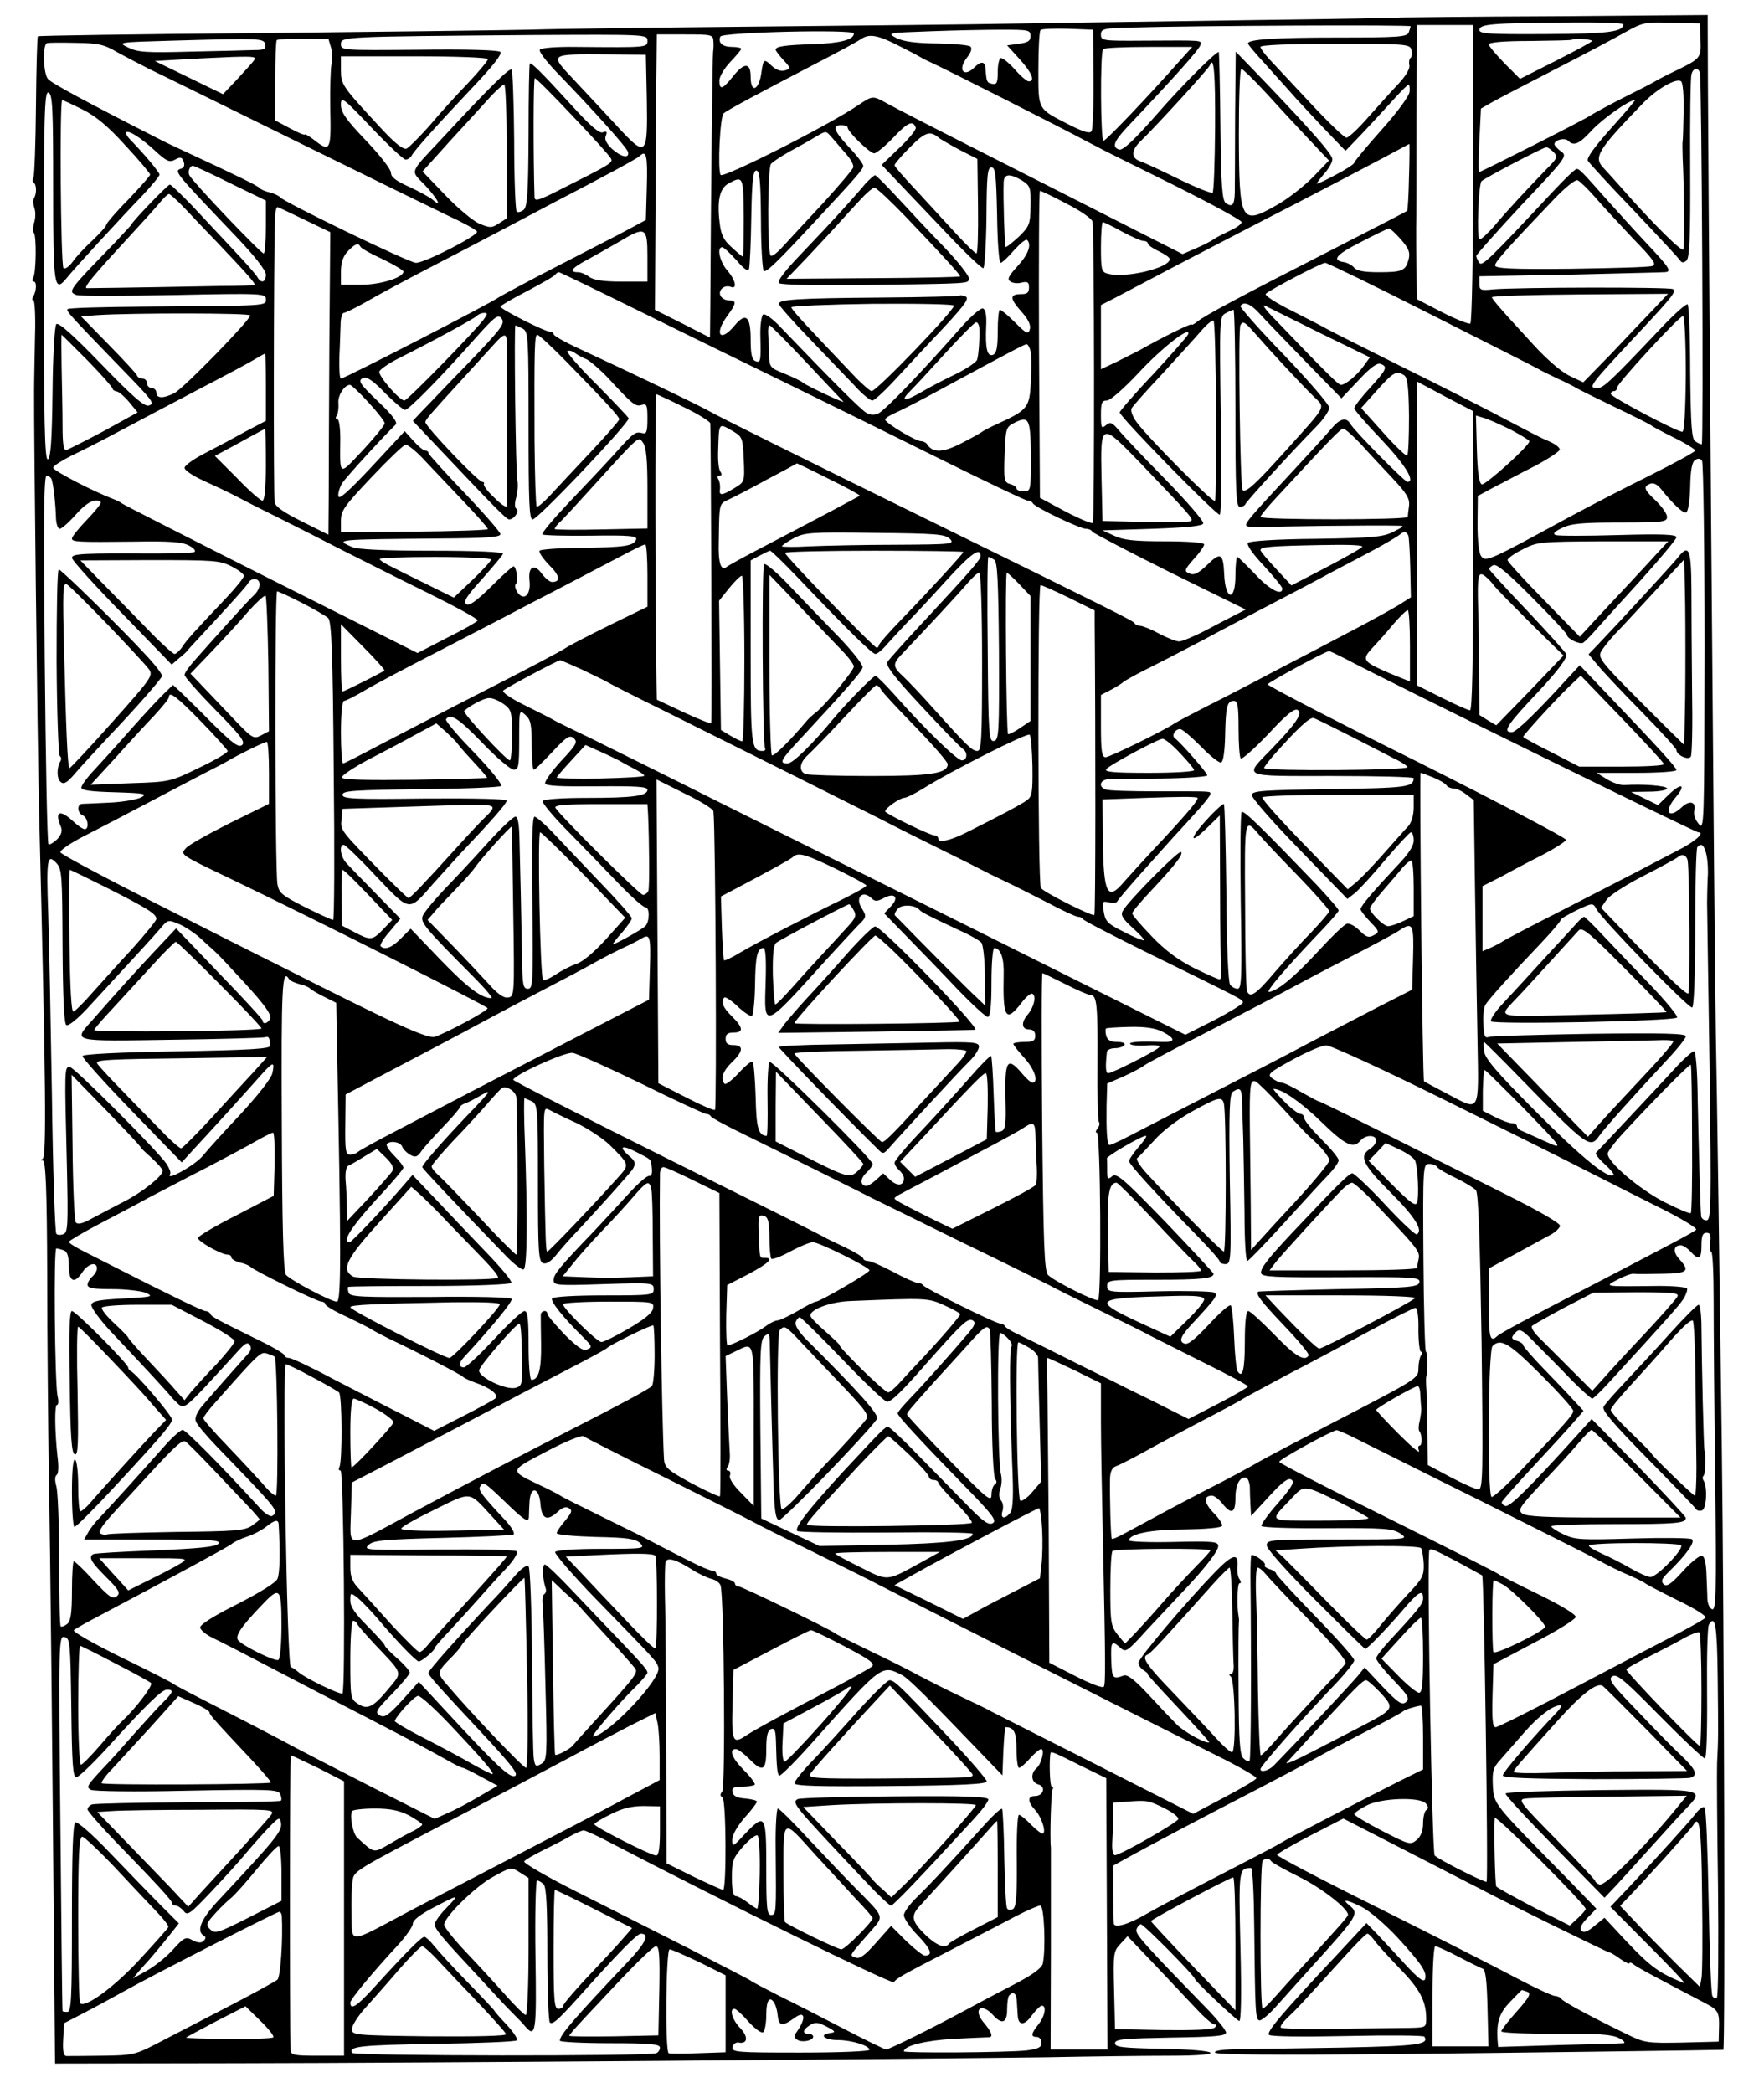 <?xml version="1.0" standalone="no"?>
<!DOCTYPE svg PUBLIC "-//W3C//DTD SVG 20010904//EN"
 "http://www.w3.org/TR/2001/REC-SVG-20010904/DTD/svg10.dtd">
<svg version="1.0" xmlns="http://www.w3.org/2000/svg"
 width="564pt" height="669pt" viewBox="0 0 564 669"
 preserveAspectRatio="xMidYMid meet">
<g transform="translate(0,669) scale(0.1,-0.1)"
fill="#000000" stroke="none">
<path d="M4477 6634 c-1 -1 -204 -5 -452 -8 -247 -4 -583 -8 -745 -11 -162 -3
-547 -7 -855 -10 -308 -3 -639 -7 -735 -10 -96 -2 -488 -7 -870 -11 -382 -3
-697 -8 -699 -10 -2 -2 -5 -102 -6 -222 -1 -120 -5 -223 -8 -230 -4 -6 -3 -13
1 -16 9 -6 10 -35 0 -51 -3 -6 -2 -19 2 -30 4 -11 4 -32 -1 -47 -4 -15 -4 -30
-1 -32 9 -6 8 -129 -2 -144 -4 -7 -3 -12 2 -12 10 0 9 -30 -2 -48 -4 -6 -4
-12 1 -12 4 0 7 -51 5 -112 -1 -62 -3 -142 -3 -178 -1 -129 11 -1130 16 -1345
22 -884 24 -1104 11 -1109 -7 -3 -7 -5 1 -5 9 -1 13 -88 14 -368 0 -203 3
-485 5 -628 5 -257 12 -934 17 -1565 l3 -325 584 1 c616 1 2127 13 2585 19
149 3 327 5 398 5 184 0 163 19 -25 22 -128 3 -153 5 -153 18 0 13 28 15 178
18 139 2 177 5 177 16 0 7 -24 37 -52 67 -220 226 -240 249 -234 264 3 8 9 15
14 15 9 0 172 -165 172 -174 0 -7 130 -130 142 -135 6 -2 8 78 4 237 -6 249
-5 252 34 252 5 0 9 -82 10 -183 3 -278 4 -300 16 -304 6 -2 28 16 50 40 21
24 73 81 115 128 153 169 155 173 124 199 -27 22 -11 20 38 -4 26 -13 77 -57
116 -99 76 -83 95 -111 87 -133 -4 -10 -23 4 -63 48 -32 35 -72 78 -90 97
l-34 35 -93 -100 c-174 -185 -226 -246 -219 -257 3 -6 111 -7 249 -4 134 3
246 2 248 -2 16 -25 -21 -30 -264 -35 -140 -2 -290 -5 -333 -5 -50 -1 -76 -5
-72 -11 4 -7 193 -8 553 -5 470 5 1055 13 1072 14 6 1 3 1334 -5 1936 -6 470
-16 1172 -19 1310 -4 192 -27 3023 -26 3223 l0 34 -491 -4 c-270 -1 -491 -4
-492 -4z m713 -22 c0 -24 -48 -30 -248 -31 -180 -1 -212 1 -212 13 0 19 37 22
278 24 100 1 182 -1 182 -6z m247 -49 c2 -58 1 -60 -77 -98 -30 -14 -62 -31
-70 -36 -8 -5 -55 -29 -105 -54 -49 -25 -94 -50 -100 -54 -10 -9 -350 -181
-356 -181 -2 0 -2 46 1 102 l5 101 35 20 c19 11 112 59 205 107 94 48 195 102
225 119 52 29 61 31 145 28 l90 -2 2 -52z m-927 43 c0 -2 -3 -11 -6 -20 -5
-14 -35 -16 -223 -16 -208 0 -291 -6 -291 -19 0 -3 24 -32 53 -63 28 -32 75
-83 102 -114 28 -30 74 -80 104 -111 l53 -55 52 54 c28 30 72 77 98 106 26 29
49 52 52 52 2 0 4 -10 3 -22 0 -13 -38 -65 -89 -122 -48 -54 -88 -102 -88
-106 0 -4 -27 -22 -60 -39 -33 -18 -60 -30 -60 -28 0 2 11 17 25 33 14 16 25
36 25 45 0 16 -68 93 -222 254 l-87 90 -2 -205 c0 -113 -1 -222 -1 -243 -1
-42 -7 -50 -28 -37 -12 8 -16 51 -18 242 -1 128 -4 237 -5 241 -3 9 -121 -109
-198 -198 -72 -82 -109 -117 -121 -113 -24 8 -17 26 29 75 148 156 228 246
231 259 4 16 11 15 -180 14 -132 -1 -138 0 -138 19 0 19 7 21 103 23 196 6
887 9 887 4z m200 -470 c0 -261 -4 -477 -9 -480 -4 -3 -45 13 -90 36 l-81 42
-1 90 c-1 50 -1 111 -1 136 1 25 1 181 1 348 l1 302 90 0 90 0 0 -474z m-1415
439 c0 -16 -8 -21 -38 -25 l-37 -5 40 -44 c39 -43 51 -71 29 -71 -6 0 -27 18
-46 40 -20 22 -40 37 -44 34 -5 -3 -9 -23 -9 -45 0 -33 -3 -40 -17 -37 -18 3
-19 7 -22 48 -1 24 -14 26 -35 5 -34 -34 -55 -9 -25 30 13 16 18 30 12 36 -5
5 -53 9 -106 10 -70 1 -107 6 -130 17 -32 17 -30 17 108 22 77 3 181 5 230 5
83 0 90 -1 90 -20z m201 -136 c1 -86 -2 -162 -6 -168 -5 -9 -25 -3 -71 20
-103 53 -99 45 -99 179 0 64 3 120 7 124 4 4 43 5 88 4 l80 -3 1 -156z m-766
144 c0 -20 -43 -31 -126 -34 -94 -3 -124 -7 -124 -18 0 -3 11 -18 25 -33 24
-26 24 -27 5 -33 -13 -4 -27 1 -42 14 -25 24 -27 23 -33 -17 -7 -60 -35 -74
-35 -17 0 46 -21 46 -57 0 -33 -41 -43 -44 -43 -12 0 12 16 39 35 59 19 20 35
39 35 42 0 3 -13 6 -29 6 -31 0 -46 13 -38 33 5 14 427 24 427 10z m-660 -23
c0 -22 0 -22 -227 -20 -63 1 -114 -3 -117 -9 -4 -5 20 -36 51 -69 122 -126
228 -244 231 -258 5 -22 -22 -16 -51 10 -18 17 -25 31 -20 42 5 13 3 16 -10
11 -11 -4 -39 20 -99 86 -92 101 -130 139 -134 134 -2 -2 -4 -105 -4 -229 -1
-186 -4 -229 -16 -239 -8 -6 -18 -9 -22 -5 -4 4 -8 106 -8 227 -1 121 -5 223
-8 227 -7 6 -74 -60 -225 -223 -105 -112 -99 -98 -52 -147 40 -43 57 -75 24
-46 -10 8 -44 27 -75 41 -42 19 -58 31 -58 45 0 11 -36 57 -80 103 -63 66 -80
90 -80 114 0 28 6 24 98 -73 53 -56 102 -102 109 -102 7 0 16 6 20 14 10 18
84 100 200 223 60 63 89 101 83 107 -6 6 -109 9 -260 7 -245 -2 -250 -2 -250
18 0 24 6 24 608 29 368 2 372 2 372 -18z m211 -2 c1 -13 0 -27 -1 -33 -2 -8
-7 -444 -9 -822 l-1 -92 -88 45 -88 44 2 352 c1 194 2 392 3 441 l1 87 90 0
c86 0 90 -1 91 -22z m590 -13 c30 -15 61 -31 69 -36 8 -5 24 -13 35 -18 37
-16 418 -209 498 -252 9 -5 25 -13 35 -18 9 -6 117 -59 240 -120 122 -61 222
-115 222 -121 0 -6 -17 -18 -37 -27 -21 -10 -45 -22 -53 -28 -8 -6 -34 -19
-57 -29 l-42 -18 -148 75 c-81 41 -285 145 -453 230 -168 85 -322 164 -343
176 -47 26 -46 26 -93 -5 -90 -62 -432 -235 -440 -223 -10 16 -2 189 10 197
13 11 112 64 291 157 72 37 138 73 148 80 25 18 54 13 118 -20z m-2023 3 c3
-15 -4 -18 -35 -18 -21 -1 -112 -3 -203 -5 -142 -4 -170 -2 -200 13 -35 17
-34 17 140 22 283 8 294 8 298 -12z m211 -12 c4 -17 5 -40 1 -51 -3 -11 -5
-75 -4 -142 3 -135 0 -141 -52 -100 -16 12 -29 20 -29 17 -1 -3 -22 6 -48 20
l-47 25 0 126 c0 69 2 128 5 131 3 2 41 5 85 4 l80 0 9 -30z m4031 23 c0 -3
-52 -31 -115 -63 l-115 -58 -50 50 c-27 28 -50 55 -50 60 0 7 51 11 132 11 72
1 133 2 134 4 5 5 64 2 64 -4z m-4715 -36 c28 -15 75 -40 105 -55 30 -14 237
-116 460 -226 223 -110 444 -218 492 -241 48 -22 90 -45 93 -51 7 -11 -166
-100 -195 -100 -22 0 -426 196 -435 210 -3 4 -17 11 -32 15 -15 3 -30 10 -33
14 -5 7 -77 42 -230 113 -36 17 -73 34 -82 39 -246 125 -355 184 -365 197 -15
19 -17 109 -3 114 5 2 47 2 93 1 71 -1 90 -5 132 -30z m4138 7 c3 -11 1 -22
-3 -25 -4 -3 -6 -13 -4 -23 3 -10 -10 -33 -33 -58 -21 -22 -65 -71 -97 -107
-32 -37 -64 -67 -71 -67 -7 0 -57 48 -111 106 -55 59 -114 122 -131 140 -18
19 -33 39 -33 44 0 6 89 10 239 10 230 0 239 -1 244 -20z m-739 -32 c-109
-123 -238 -258 -246 -258 -9 0 -11 284 -1 293 3 4 69 7 146 7 l139 0 -38 -42z
m-1706 -124 c3 -186 -1 -189 -96 -86 -39 42 -101 109 -137 147 -79 84 -81 82
105 81 l125 -1 3 -141z m-1259 119 c-8 -10 -33 -37 -55 -61 l-41 -43 -109 53
-109 53 85 5 c47 3 120 6 164 8 74 2 78 1 65 -15z m751 8 c0 -5 -29 -40 -65
-78 -36 -37 -91 -98 -122 -135 -32 -36 -65 -69 -73 -73 -10 -4 -35 15 -77 60
-129 139 -133 144 -133 191 l0 44 235 0 c135 0 235 -4 235 -9z m2325 -220 c-1
-110 -4 -203 -8 -207 -3 -3 -52 16 -109 44 -57 28 -111 53 -121 56 -31 10 -31
35 -1 64 48 46 219 233 222 243 13 35 18 -27 17 -200z m161 114 c38 -42 99
-108 136 -147 l67 -71 -52 -54 c-29 -29 -80 -69 -114 -88 -116 -66 -121 -57
-122 223 0 116 3 212 8 212 4 0 39 -34 77 -75z m1389 63 c6 -19 12 -1188 6
-1188 -4 0 -13 4 -21 10 -11 7 -14 47 -16 219 0 116 -4 214 -8 218 -4 4 -41
-29 -82 -72 -159 -168 -187 -195 -205 -195 -34 0 -32 3 144 191 95 102 107
118 96 125 -11 7 -506 6 -577 -1 -39 -4 -42 -2 -42 19 l0 23 158 3 c86 1 213
4 282 6 69 2 135 3 148 4 30 0 24 10 -53 92 -33 35 -89 97 -125 137 -84 95
-90 101 -99 101 -5 0 -36 -30 -71 -67 -214 -229 -232 -246 -241 -232 -5 8 -9
17 -9 21 0 4 66 78 146 164 143 151 146 156 125 170 -11 8 -21 19 -21 23 0 14
33 22 44 11 18 -18 35 -11 77 35 34 36 117 95 136 95 3 0 -32 -41 -76 -90 -55
-62 -79 -95 -74 -104 5 -8 70 -79 147 -159 76 -80 142 -151 147 -158 5 -9 11
-10 21 -2 10 9 13 70 12 294 -1 156 1 291 4 301 5 21 21 24 27 6z m-3604 -139
c63 -66 118 -127 122 -135 8 -14 3 -17 -170 -104 -59 -30 -73 -34 -74 -21 -4
129 -4 381 1 381 4 0 58 -54 121 -121z m3552 14 c-1 -48 -2 -90 -3 -93 -1 -3
-1 -27 0 -55 5 -96 6 -280 2 -292 -3 -11 -101 86 -198 197 -21 24 -47 52 -56
62 -34 35 -22 56 123 206 46 48 109 84 124 72 6 -5 9 -47 8 -97z m-3763 -127
l0 -214 -25 -16 c-23 -15 -28 -15 -62 -1 -21 9 -70 50 -110 92 l-72 75 92 102
c51 55 108 118 127 139 19 20 38 37 42 37 5 0 8 -96 8 -214z m-1450 -116 c0
-315 3 -338 43 -289 22 28 167 186 245 267 28 30 52 59 52 64 0 7 -47 64 -93
111 -10 10 -16 21 -14 24 8 8 47 -17 93 -59 37 -34 46 -38 64 -28 16 9 22 8
27 -6 4 -10 2 -19 -5 -22 -27 -9 -31 -4 172 -217 61 -64 95 -108 96 -122 0
-26 -15 -30 -27 -9 -4 8 -39 48 -78 89 -38 41 -98 104 -132 141 -35 36 -66 66
-70 66 -7 0 -123 -121 -123 -128 0 -1 -26 -29 -57 -62 -145 -149 -147 -152
-118 -163 7 -3 147 -3 310 0 285 6 295 5 295 -13 0 -22 12 -21 -387 -24 -133
-1 -244 -4 -247 -8 -6 -5 12 -24 159 -176 119 -122 120 -125 101 -132 -13 -5
-50 26 -152 132 -89 92 -137 135 -144 128 -5 -5 -11 -97 -12 -218 -2 -157 -6
-210 -15 -214 -10 -3 -13 119 -13 587 0 521 2 590 15 585 13 -5 15 -49 15
-304z m94 250 c42 -21 81 -53 137 -115 44 -47 79 -89 79 -93 0 -4 -32 -40 -70
-80 -39 -39 -70 -76 -70 -80 0 -5 -20 -27 -44 -50 -24 -22 -53 -53 -64 -69
-11 -15 -24 -24 -29 -20 -9 10 -13 537 -4 537 3 0 33 -14 65 -30z m2664 -58
c2 -6 -22 -36 -53 -65 l-56 -54 38 -40 c21 -22 92 -97 158 -166 66 -70 124
-126 129 -124 4 1 9 75 10 162 1 135 3 160 16 160 13 0 15 -25 18 -152 1 -84
6 -153 11 -153 5 0 24 18 43 40 20 22 38 37 42 33 15 -15 4 -46 -31 -84 -29
-32 -34 -42 -22 -49 7 -5 24 -7 36 -3 19 4 23 1 23 -16 0 -16 -6 -21 -24 -21
-38 0 -38 -13 -2 -54 23 -25 32 -44 29 -57 -5 -19 -10 -17 -47 20 -23 23 -45
41 -49 41 -4 0 -7 -31 -7 -69 0 -52 -4 -70 -15 -75 -19 -7 -25 21 -22 91 2 35
-2 54 -10 57 -7 3 -38 -24 -70 -60 -124 -141 -240 -262 -264 -275 -13 -6 -25
-6 -38 1 -17 9 -107 99 -274 273 -25 27 -51 46 -57 42 -5 -3 -10 -34 -9 -68 2
-84 1 -87 -16 -81 -11 5 -15 22 -15 69 0 74 -15 88 -51 45 -46 -56 -67 -29
-24 30 30 41 31 50 5 50 -11 0 -23 7 -27 16 -7 18 14 35 34 27 21 -8 15 22
-12 53 -24 28 -34 74 -16 74 5 0 25 -19 45 -41 25 -29 37 -38 41 -28 2 8 6 82
7 164 2 117 6 150 16 150 11 0 14 -33 15 -158 0 -87 5 -160 9 -163 8 -5 39 24
158 152 135 145 160 173 160 184 0 6 -20 33 -45 59 -49 53 -56 71 -25 71 11 0
20 -3 20 -7 0 -14 71 -83 85 -83 7 0 35 23 61 50 46 49 63 57 72 32z m-266
-34 c11 -13 31 -36 44 -51 14 -16 24 -34 22 -42 -2 -7 -46 -59 -98 -116 -52
-56 -110 -118 -127 -137 -18 -20 -35 -33 -39 -29 -11 10 -10 279 1 293 6 7 33
25 60 40 28 15 64 35 80 45 38 22 34 23 57 -3z m343 -1 c6 -4 35 -21 65 -37
l55 -28 2 -151 c1 -83 -1 -151 -5 -151 -4 0 -33 28 -65 63 -31 34 -88 96 -126
137 -39 41 -71 78 -71 82 0 4 22 30 50 58 49 49 64 54 95 27z m1500 -122 c-1
-58 -4 -107 -6 -109 -2 -2 -107 -56 -234 -121 -306 -156 -416 -215 -437 -233
-10 -8 -18 -12 -18 -9 0 5 -90 -39 -166 -82 -10 -5 -43 -22 -71 -36 l-53 -25
0 102 0 103 43 22 c23 12 116 61 207 109 91 47 255 133 365 189 110 57 238
124 285 149 47 25 86 46 86 46 1 0 1 -47 -1 -105z m462 79 c14 -14 13 -19 -18
-50 -67 -69 -132 -139 -171 -186 -23 -26 -44 -45 -48 -43 -9 6 -3 176 7 186
10 10 195 107 206 108 5 1 15 -6 24 -15z m-2899 -111 l-3 -106 -50 -27 c-27
-15 -131 -68 -230 -119 -99 -51 -184 -97 -190 -101 -20 -16 -494 -260 -505
-260 -4 0 -6 30 -5 68 2 37 3 84 4 105 0 20 5 37 10 37 5 0 38 16 73 36 34 20
122 67 193 104 72 37 167 87 213 111 46 24 127 67 180 95 179 93 277 146 287
155 21 21 26 4 23 -98z m-1331 11 l113 -55 0 -85 c0 -46 -3 -84 -7 -84 -9 0
-220 221 -237 249 -7 11 0 31 11 31 4 0 58 -25 120 -56z m2531 9 c26 -17 28
-22 27 -81 -1 -58 -3 -65 -38 -99 -21 -19 -39 -34 -42 -32 -3 4 -8 157 -6 207
1 27 20 28 59 5z m-890 -118 c0 -69 -1 -125 -3 -125 -2 0 -18 13 -36 30 -25
22 -34 40 -38 77 -9 72 0 112 29 127 46 25 47 23 48 -109z m2720 67 c22 -26
77 -85 121 -132 67 -69 79 -85 64 -90 -10 -4 -127 -7 -260 -9 -194 -2 -243 1
-243 11 1 12 41 57 192 215 33 34 65 60 72 57 7 -3 31 -26 54 -52z m-1688 -23
c44 -22 81 -48 83 -57 6 -23 7 -954 1 -963 -2 -4 -41 12 -87 36 l-82 44 -3
490 c-1 270 0 491 3 491 4 0 42 -18 85 -41z m-2819 -15 c24 -26 69 -73 99
-104 101 -106 131 -140 123 -141 -4 -1 -53 -3 -108 -3 -314 -6 -421 -7 -428
-7 -11 1 20 39 132 160 47 51 95 104 105 117 11 13 23 24 26 24 4 0 27 -21 51
-46z m384 -37 l81 -39 -3 -361 c-1 -199 -2 -417 -2 -484 l-1 -122 -84 42 c-58
29 -86 48 -88 62 -4 17 -3 768 1 898 0 27 4 47 9 45 4 -1 43 -20 87 -41z
m2612 -37 c30 -16 61 -30 69 -30 8 0 14 -4 14 -8 0 -5 16 -16 35 -25 19 -9 35
-20 35 -25 0 -28 -140 -62 -197 -47 -21 5 -23 11 -23 85 0 44 3 80 6 80 3 0
31 -13 61 -30z m892 -25 c25 -29 30 -41 25 -63 -10 -37 -19 -42 -95 -42 -46 0
-70 4 -79 14 -6 8 -21 16 -32 18 -42 6 -27 24 54 65 46 24 86 43 89 43 4 0 21
-16 38 -35z m-2409 -55 l0 -80 -83 0 c-58 0 -89 5 -103 15 -10 8 -27 15 -36
15 -30 0 -20 14 30 40 26 14 71 40 101 57 85 51 91 48 91 -47z m-918 32 c2 -5
33 -23 71 -40 37 -18 67 -36 67 -40 0 -19 -73 -42 -135 -42 l-65 0 0 42 c0 29
7 49 22 65 23 24 34 28 40 15z m3425 -218 c180 -91 335 -169 343 -174 8 -5 35
-18 60 -30 25 -11 52 -25 60 -30 8 -5 65 -33 125 -62 61 -29 112 -55 115 -58
3 -3 35 -20 73 -39 37 -18 67 -37 67 -41 0 -4 -64 -39 -142 -78 -79 -39 -199
-101 -269 -139 -246 -134 -259 -140 -273 -121 -8 11 -12 50 -12 105 l1 88 50
27 c28 14 87 46 133 69 45 24 81 48 79 53 -3 9 -17 19 -47 31 -8 3 -64 32
-125 64 -60 32 -211 109 -335 170 -124 62 -232 116 -240 121 -8 5 -57 30 -108
56 -51 25 -90 50 -85 55 14 13 177 99 190 99 6 0 159 -74 340 -166z m-2523 7
c143 -71 347 -170 451 -221 105 -51 320 -157 479 -236 159 -79 295 -144 302
-144 7 0 14 -4 16 -8 4 -12 151 -82 170 -82 9 0 18 -4 20 -9 2 -4 113 -62 247
-129 l244 -120 -29 -15 c-16 -8 -60 -31 -98 -51 -38 -20 -77 -36 -86 -36 -9 0
-38 11 -64 25 -26 14 -53 25 -61 25 -7 0 -15 3 -17 8 -3 7 -79 45 -613 307
-462 227 -717 353 -755 375 -33 18 -223 110 -407 195 -46 21 -83 42 -83 47 0
4 -6 8 -12 8 -16 0 -158 72 -158 80 0 3 39 26 86 50 47 25 88 48 90 53 3 4 8
7 11 7 3 0 123 -58 267 -129z m3230 8 c-27 -28 -88 -92 -135 -142 l-87 -89
-46 22 c-26 13 -74 55 -113 98 -37 41 -83 90 -100 110 -18 20 -33 39 -33 42 0
4 127 8 281 9 l282 2 -49 -52z m-1257 -11 c15 -17 81 -85 145 -151 l117 -120
55 58 c37 40 59 56 70 52 24 -9 20 -17 -34 -77 -28 -30 -50 -59 -50 -65 0 -5
39 -50 87 -100 74 -78 110 -135 83 -135 -9 0 -171 164 -183 186 -13 22 -33 17
-62 -18 -15 -18 -70 -78 -121 -133 -136 -146 -154 -167 -149 -175 3 -4 24 -6
47 -5 37 3 363 7 438 5 21 0 20 -2 -14 -19 -33 -17 -63 -20 -247 -23 -128 -1
-214 -7 -219 -13 -5 -6 15 -35 51 -73 32 -35 59 -68 59 -73 0 -25 -42 -3 -87
46 -29 30 -54 55 -57 55 -3 0 -6 -27 -6 -60 0 -85 -33 -79 -36 7 -3 65 -12 69
-53 29 -25 -25 -43 -35 -54 -30 -23 8 -22 11 13 51 17 18 30 38 30 43 0 6 -51
10 -125 10 -99 0 -134 4 -163 18 l-37 17 159 5 c112 4 161 9 163 17 3 7 -52
70 -120 140 -69 70 -136 141 -150 158 -21 25 -27 28 -41 16 -14 -12 -16 -9
-16 33 0 39 3 46 19 46 11 0 53 37 102 89 72 78 168 153 158 123 -2 -6 -52
-63 -111 -127 -60 -63 -108 -119 -108 -123 0 -14 312 -332 320 -327 5 3 6 146
3 319 -4 307 -4 315 16 325 11 6 22 11 25 11 3 0 6 -142 6 -315 0 -265 2 -315
14 -315 8 0 16 4 18 9 3 9 152 172 226 247 23 23 42 51 42 61 0 10 -65 85
-144 168 -80 82 -142 153 -140 157 10 16 33 7 61 -24z m195 -63 l158 -77 -21
-29 c-21 -29 -57 -59 -72 -59 -8 0 -52 44 -215 214 -26 26 -38 44 -27 39 11
-6 91 -45 177 -88z m-3422 57 c0 -15 -213 -233 -242 -248 -35 -18 -58 -18 -58
1 0 8 -7 15 -15 15 -8 0 -15 7 -15 15 0 8 -6 15 -14 15 -8 0 -16 4 -18 10 -1
5 -43 50 -91 99 l-88 90 53 4 c110 7 488 7 488 -1z m748 -11 c-24 -34 -245
-261 -255 -261 -16 0 -85 80 -80 93 3 7 29 25 58 40 106 53 244 128 253 137 6
6 16 10 24 10 11 0 11 -3 0 -19z m57 -1 c9 -15 -2 -31 -114 -147 -58 -59 -119
-124 -138 -143 l-33 -35 71 -75 c190 -201 228 -240 237 -240 16 0 34 27 23 34
-6 4 -6 18 0 38 4 17 6 41 3 52 -5 22 -11 496 -6 496 2 0 12 -5 23 -10 18 -10
19 -24 19 -310 0 -244 2 -300 13 -300 17 0 307 306 307 323 0 3 -46 51 -101
107 -56 55 -98 104 -95 108 4 3 15 1 24 -6 9 -7 27 -16 39 -21 11 -6 43 -33
70 -62 75 -81 85 -90 105 -83 16 5 18 -1 18 -44 0 -43 -3 -50 -17 -46 -22 5
-26 3 -92 -71 -30 -33 -95 -102 -144 -153 -49 -52 -86 -96 -83 -100 3 -3 73
-5 156 -4 124 2 148 -1 144 -12 -8 -21 -35 -25 -177 -27 -70 0 -129 -5 -132
-9 -3 -5 11 -25 30 -45 35 -34 39 -55 10 -55 -7 0 -22 12 -33 27 -24 33 -44
23 -39 -23 5 -44 -17 -66 -38 -38 -7 10 -10 23 -6 27 9 9 2 57 -7 57 -4 0 -36
-29 -72 -65 -47 -46 -69 -62 -79 -56 -11 7 0 25 50 80 35 40 66 76 67 81 2 6
-84 10 -227 10 -153 0 -239 4 -256 12 -54 24 -54 24 278 27 150 1 197 4 197
14 0 6 -52 66 -115 132 -63 66 -115 123 -115 127 0 5 -5 8 -10 8 -6 0 -23 14
-38 31 l-28 31 -104 -112 c-74 -79 -106 -108 -108 -96 -2 9 4 28 12 42 13 19
120 137 171 187 7 7 -10 30 -52 70 -67 64 -71 72 -49 80 9 4 35 -15 67 -49 29
-29 58 -54 64 -54 12 0 115 105 224 228 65 73 75 80 86 62z m3785 -175 c-1
-119 -5 -185 -11 -185 -18 0 -229 112 -229 121 0 5 5 9 10 9 6 0 10 5 10 11 0
13 199 229 211 229 5 0 9 -83 9 -185z m-1502 -116 c1 -155 -1 -285 -3 -290 -6
-8 -210 197 -251 252 -13 18 -20 37 -16 44 4 7 48 57 99 111 50 55 106 116
123 136 18 21 36 36 40 33 4 -2 7 -131 8 -286z m-757 264 c2 -31 -2 -88 -7
-103 -3 -8 -33 -28 -67 -45 -34 -16 -84 -42 -111 -58 -55 -32 -70 -30 -34 5
13 13 63 67 112 121 49 53 92 97 97 97 5 0 9 -8 10 -17z m882 -19 c47 -54 147
-162 186 -200 39 -39 48 -23 -88 -174 -98 -109 -128 -136 -138 -126 -8 7 -15
515 -7 527 8 14 14 11 47 -27z m-1436 -91 c61 -65 115 -122 119 -126 11 -10
-111 47 -129 60 -6 6 -33 18 -59 29 -46 18 -48 21 -49 59 0 22 -2 52 -3 68 -1
15 1 27 5 27 3 0 56 -53 116 -117z m-2297 5 c44 -45 80 -86 80 -90 0 -4 6 -8
13 -9 6 0 24 -15 40 -34 l27 -33 -107 -59 c-60 -32 -114 -59 -120 -61 -10 -3
-13 18 -13 80 0 46 -2 129 -3 186 -1 56 -1 102 0 102 1 0 38 -37 83 -82z
m1340 60 c1 -35 1 -511 1 -525 -1 -7 -18 4 -39 25 -22 20 -37 40 -35 45 2 4 0
7 -5 7 -13 0 -182 177 -182 191 0 7 15 25 117 136 43 47 89 98 103 113 31 35
40 36 40 8z m192 -65 c132 -135 168 -175 168 -183 0 -4 -40 -50 -88 -101 -49
-52 -107 -114 -130 -139 -22 -24 -43 -42 -46 -39 -3 3 -6 97 -7 210 -1 297 0
339 9 339 5 0 47 -39 94 -87z m1483 35 c3 -13 3 -56 1 -97 -4 -83 -10 -91
-101 -133 -27 -12 -52 -25 -55 -28 -3 -3 -32 -19 -65 -36 -60 -31 -92 -32
-110 -5 -3 6 -13 11 -20 11 -18 0 -115 59 -115 69 0 5 17 15 38 24 20 9 82 41
137 71 229 124 270 145 277 146 4 0 10 -10 13 -22z m-2445 -115 l0 -108 -63
-33 c-34 -19 -92 -50 -129 -69 -38 -19 -68 -41 -68 -48 0 -8 26 -25 58 -40 31
-14 80 -37 107 -51 28 -15 91 -47 140 -71 50 -25 137 -69 195 -99 58 -29 180
-91 272 -136 93 -46 167 -86 165 -91 -1 -4 -45 -29 -97 -55 l-95 -49 -470 236
c-258 130 -472 239 -475 242 -3 3 -16 10 -30 15 -63 24 -190 90 -190 99 0 6
26 22 57 38 32 15 101 50 153 78 52 28 165 87 250 132 85 44 169 89 185 99 17
10 31 18 33 18 1 0 2 -48 2 -107z m3639 38 c11 -7 15 -37 16 -131 0 -67 -2
-123 -6 -126 -4 -2 -39 31 -77 74 l-70 78 51 57 c53 59 62 63 86 48z m221
-593 c0 -319 -3 -478 -10 -478 -6 0 -46 18 -90 40 l-80 40 0 486 0 485 90 -48
90 -47 0 -478z m-3532 506 c29 -31 52 -61 52 -67 -1 -7 -32 -45 -70 -86 -78
-83 -73 -85 -72 37 0 35 -4 62 -9 62 -6 0 -7 6 -2 12 4 7 6 25 5 39 -3 24 19
59 37 59 4 0 31 -25 59 -56z m1008 -15 c46 -22 84 -46 85 -52 2 -51 6 -953 3
-958 -2 -3 -41 13 -89 35 l-85 40 -1 50 c-4 204 -5 926 -1 926 3 0 42 -18 88
-41z m2642 -71 c34 -18 62 -35 62 -38 0 -15 -141 -141 -152 -138 -9 3 -14 37
-16 112 l-3 108 23 -7 c13 -3 51 -20 86 -37z m-1532 -86 c0 -110 0 -112 -23
-112 -13 0 -23 4 -23 9 0 5 -9 11 -20 14 -19 5 -21 12 -18 93 3 83 5 89 28
101 50 26 55 18 56 -105z m-951 79 c28 -17 30 -21 33 -89 3 -72 3 -72 -30 -92
-41 -25 -50 -25 -46 -2 1 9 -1 23 -5 30 -5 7 -3 12 4 12 7 0 8 4 2 13 -5 6 -8
35 -7 62 3 98 0 94 49 66z m-1495 -106 c0 -76 -4 -115 -11 -115 -6 0 -43 32
-81 72 l-71 71 30 16 c17 9 52 28 79 43 27 15 50 27 52 28 1 0 2 -52 2 -115z
m3499 68 c24 -27 70 -76 102 -110 47 -50 57 -67 54 -90 -2 -15 -4 -31 -4 -35
-1 -10 -471 -10 -471 0 0 4 23 32 51 62 175 189 205 220 214 220 5 0 29 -21
54 -47z m-698 -68 c157 -164 168 -176 155 -181 -6 -2 -73 -3 -147 -2 l-134 3
-3 134 c-4 184 -4 184 129 46z m-1581 -76 l0 -128 -146 -3 c-80 -2 -148 -1
-150 1 -2 2 6 14 19 25 12 12 60 64 107 116 147 162 141 156 156 135 10 -14
14 -54 14 -146z m-721 99 c22 -24 79 -83 126 -133 47 -49 85 -92 85 -96 0 -3
-106 -7 -235 -8 l-235 -2 0 37 c0 32 11 47 98 139 53 56 102 103 109 104 6 0
30 -18 52 -41z m4101 -608 c-1 -573 -1 -585 -19 -563 -11 13 -17 31 -14 42 7
28 -14 35 -39 12 -42 -40 -60 -17 -22 29 37 43 21 51 -21 10 l-34 -33 -43 21
-43 21 58 1 c31 0 57 5 57 10 0 9 -79 15 -136 11 -12 -1 -37 7 -55 18 l-34 21
128 0 c70 0 127 4 127 9 0 8 -56 70 -229 251 l-80 84 -41 -44 c-99 -109 -163
-170 -176 -170 -31 0 -17 22 84 129 62 66 94 109 90 120 -1 5 -57 67 -123 137
-66 69 -121 130 -123 134 -2 4 4 10 13 14 11 4 49 -28 125 -105 61 -61 110
-114 110 -118 0 -12 41 -32 52 -25 6 4 25 23 42 43 17 19 82 91 144 159 61 68
112 129 112 135 0 9 -46 11 -186 7 -102 -3 -192 -3 -200 0 -11 4 -4 11 21 23
29 14 65 17 185 17 137 0 150 2 150 18 0 10 -16 32 -35 51 -39 36 -42 46 -19
55 10 4 23 -2 34 -16 39 -49 71 -79 81 -76 6 2 12 37 13 81 1 56 6 81 16 87 9
6 17 5 22 -3 4 -7 8 -275 8 -597z m-2799 539 c56 -27 100 -52 98 -53 -5 -4
-133 -72 -294 -156 -66 -34 -126 -67 -132 -72 -18 -14 -27 13 -25 79 2 129 0
122 35 138 17 8 73 37 122 64 50 26 91 49 93 50 1 0 48 -22 103 -50z m-2486
-1 c6 -16 13 -83 14 -125 1 -18 6 -33 12 -33 6 0 29 20 51 45 35 40 65 55 80
40 3 -3 -17 -28 -44 -56 -26 -27 -48 -54 -48 -60 0 -11 17 -12 200 -10 111 2
152 -1 173 -12 16 -8 24 -17 19 -21 -5 -3 -58 -5 -118 -5 -241 1 -274 0 -274
-14 0 -7 72 -87 160 -177 l159 -164 23 20 c13 10 26 22 29 27 3 4 46 50 95
103 49 53 93 102 97 110 11 20 37 17 37 -4 0 -10 -8 -25 -17 -33 -10 -9 -47
-49 -83 -89 -36 -40 -82 -91 -102 -114 -21 -23 -38 -46 -38 -53 0 -6 45 -57
99 -112 81 -82 96 -102 85 -112 -11 -9 -29 4 -93 67 -43 44 -90 89 -103 102
l-25 23 -29 -28 c-16 -15 -63 -66 -104 -112 -41 -47 -94 -105 -117 -130 -24
-25 -43 -51 -43 -58 0 -9 31 -13 108 -15 94 -3 104 -5 84 -16 -13 -7 -58 -15
-100 -17 -42 -2 -83 -4 -89 -4 -18 -1 -16 -30 2 -37 16 -7 21 -44 6 -44 -6 0
-22 11 -37 25 -43 40 -61 32 -39 -18 5 -13 1 -25 -13 -40 -12 -11 -24 -18 -27
-15 -4 3 -9 270 -12 592 -4 443 -3 586 6 586 6 0 14 -6 16 -12z m2872 -190
c16 -17 8 -18 -172 -19 -105 0 -229 -3 -277 -5 -49 -3 -88 -2 -88 0 0 3 17 15
38 26 34 18 53 20 259 17 196 -2 224 -4 240 -19z m1466 10 c2 -7 5 -54 6 -105
l2 -92 -38 -24 c-21 -13 -90 -51 -153 -84 -63 -33 -173 -91 -245 -128 -71 -38
-170 -89 -220 -114 -49 -25 -94 -49 -100 -53 -28 -20 -207 -108 -220 -108 -12
0 -15 18 -15 100 l0 99 33 17 c17 9 34 20 37 23 3 4 46 28 95 52 50 25 126 65
170 88 44 24 136 72 205 108 69 36 157 82 195 103 39 20 102 54 140 74 39 21
74 42 80 47 13 12 22 11 28 -3z m801 -50 c-16 -18 -59 -64 -95 -103 -36 -38
-86 -92 -112 -120 l-46 -50 -115 118 c-64 65 -116 122 -116 127 0 5 21 21 48
34 46 24 54 25 256 26 l210 0 -30 -32z m-3234 -77 l0 -100 -117 -57 c-65 -32
-129 -65 -143 -74 -14 -10 -126 -69 -250 -132 -124 -63 -277 -143 -341 -176
-64 -34 -119 -62 -122 -62 -4 0 -7 45 -7 100 0 57 4 100 10 100 5 0 33 14 62
31 29 18 145 79 258 137 113 58 237 123 275 143 39 20 106 55 150 78 44 23
109 57 145 76 36 19 68 35 73 35 4 0 7 -45 7 -99z m2285 91 c-5 -6 -59 -36
-118 -67 l-108 -56 -49 53 c-27 29 -50 56 -50 60 0 10 31 13 190 16 94 2 141
0 135 -6z m-1808 -94 c161 -169 241 -248 252 -248 6 0 23 14 38 32 16 18 44
48 63 68 19 19 75 79 124 133 80 88 111 110 111 80 0 -12 -32 -48 -189 -217
-55 -59 -105 -115 -109 -122 -6 -11 24 -50 110 -142 65 -70 124 -131 131 -135
17 -11 15 -37 -3 -37 -15 0 -122 104 -218 213 -28 31 -54 57 -58 57 -7 0 -89
-83 -131 -133 -71 -86 -133 -147 -150 -147 -27 0 -23 10 33 70 163 176 204
223 207 237 2 8 -32 51 -75 96 -44 45 -114 118 -156 162 -41 44 -79 76 -84 72
-8 -9 -5 -575 3 -589 3 -4 -1 -8 -8 -8 -36 0 -38 19 -38 317 l0 292 28 15 c15
8 30 15 34 16 4 0 42 -37 85 -82z m533 78 c0 -5 -108 -123 -202 -220 -38 -39
-68 -74 -68 -78 0 -4 -3 -8 -7 -8 -9 0 -293 293 -293 303 0 4 128 7 285 7 157
0 285 -2 285 -4z m-1510 -24 c0 -5 -27 -34 -59 -65 l-60 -57 -83 41 c-130 64
-149 73 -154 82 -3 4 76 7 175 7 100 0 181 -4 181 -8z m1609 -1 c10 -7 13 -66
15 -292 1 -261 0 -284 -16 -287 -16 -3 -18 19 -20 292 -2 163 -1 296 2 296 3
0 11 -4 19 -9z m-2439 -21 c22 -11 40 -25 40 -30 0 -6 -24 -36 -54 -68 -109
-115 -128 -136 -143 -159 -8 -12 -20 -23 -25 -23 -5 0 -46 37 -90 83 -44 45
-109 112 -146 149 l-65 67 221 1 c205 0 225 -1 262 -20z m2400 -305 c0 -249
-2 -285 -15 -285 -17 0 -33 16 -140 135 -38 43 -82 89 -97 103 -34 31 -35 40
-4 72 82 86 188 200 211 228 15 17 31 32 36 32 5 0 9 -120 9 -285z m119 248
l36 -38 0 -200 0 -199 -34 -23 c-19 -13 -36 -21 -38 -19 -6 6 -10 516 -4 516
2 0 21 -17 40 -37z m1519 -6 c7 -9 60 -63 117 -120 l104 -102 -107 -112 -108
-111 -27 16 -27 17 -1 125 c0 69 -1 166 -3 215 -3 108 0 121 23 103 9 -7 22
-21 29 -31z m-2398 -232 c0 -146 -3 -265 -7 -264 -5 0 -21 8 -38 18 l-30 18
-3 206 -3 207 32 40 c18 22 36 40 41 40 4 0 8 -119 8 -265z m310 28 c22 -22
40 -47 40 -53 0 -13 -94 -127 -123 -148 -10 -8 -22 -19 -27 -25 -51 -61 -105
-115 -112 -111 -4 3 -8 134 -8 291 l0 286 95 -99 c52 -54 113 -118 135 -141z
m727 167 l83 -41 0 -42 c3 -357 3 -927 -1 -931 -6 -6 -161 72 -171 86 -10 16
-11 968 -1 968 4 0 45 -18 90 -40z m-2453 -16 c39 -20 77 -42 85 -49 11 -11
15 -101 18 -489 3 -262 2 -476 -2 -476 -4 0 -44 18 -90 41 -73 37 -83 45 -88
73 -8 49 -9 936 -1 936 4 0 39 -16 78 -36z m-106 -196 l2 -215 -25 -13 c-25
-13 -28 -11 -98 63 -40 42 -85 89 -100 105 l-28 29 68 71 c37 39 90 96 116
127 27 30 52 53 56 51 3 -2 7 -101 9 -218z m3650 58 l0 -114 -62 25 c-88 38
-93 44 -61 79 15 16 46 50 68 77 22 26 44 47 48 47 4 0 7 -51 7 -114z m-3279
-79 c-9 -7 -128 -67 -134 -67 -3 0 -5 48 -5 107 l0 108 72 -73 c39 -39 69 -73
67 -75z m3070 39 c143 -76 1121 -556 1131 -556 24 0 -13 -32 -70 -60 -30 -16
-89 -46 -130 -68 -41 -21 -151 -78 -243 -125 -93 -47 -174 -90 -180 -94 -7 -5
-24 -14 -39 -21 l-28 -12 0 104 0 104 63 32 c34 19 93 50 131 69 38 20 71 41
73 47 2 5 -213 118 -476 250 -264 131 -479 243 -478 247 2 6 181 104 196 106
2 1 24 -10 50 -23z m-2438 -36 c35 -17 71 -34 79 -39 8 -5 94 -49 190 -96 255
-127 559 -279 680 -340 58 -30 150 -76 205 -103 55 -27 109 -54 120 -60 11 -6
45 -23 75 -37 30 -14 93 -46 140 -70 47 -25 90 -45 97 -45 6 0 13 -3 15 -7 2
-5 98 -54 213 -111 303 -149 298 -146 299 -156 0 -4 -41 -30 -91 -56 l-93 -47
-703 351 c-387 193 -794 395 -903 450 -109 54 -219 109 -244 121 -25 13 -70
35 -100 49 -30 15 -62 30 -70 35 -8 5 -50 26 -92 47 -43 21 -74 42 -69 47 9 9
173 96 182 97 3 0 34 -14 70 -30z m3459 -302 c0 -5 -61 -8 -135 -8 l-136 0
-89 46 c-50 25 -90 47 -90 49 0 6 99 114 144 158 l40 38 133 -138 c73 -76 133
-141 133 -145z m-2503 238 c4 -8 54 -62 111 -120 56 -58 102 -111 102 -118 0
-30 -53 -38 -246 -38 -106 0 -199 3 -208 6 -23 9 -20 37 7 61 12 11 65 65 117
121 52 56 98 102 102 102 4 0 11 -6 15 -14z m-2175 -101 c46 -47 84 -90 86
-95 2 -4 -39 -29 -90 -53 -92 -45 -94 -46 -220 -50 l-128 -5 78 85 c42 47 98
108 125 136 26 28 47 54 47 59 0 21 26 1 102 -77z m967 56 c26 -19 28 -24 28
-100 0 -45 -3 -81 -7 -81 -11 0 -152 152 -146 158 17 16 63 41 79 41 11 1 31
-8 46 -18z m2351 -79 c0 -49 3 -92 7 -96 4 -4 43 31 88 78 59 64 84 83 94 77
17 -11 -5 -43 -82 -123 -91 -94 -105 -88 193 -88 143 0 260 -3 260 -7 -1 -29
-23 -31 -265 -35 -213 -3 -250 -5 -253 -18 -1 -9 65 -85 152 -174 l154 -159
23 18 c13 10 57 58 98 107 41 48 78 88 82 88 5 0 9 -12 9 -26 0 -18 -17 -44
-54 -82 -75 -80 -116 -128 -116 -138 0 -4 14 -22 31 -40 30 -31 30 -33 11 -43
-16 -9 -24 -6 -45 15 -14 14 -32 24 -40 22 -8 -1 -51 -43 -97 -93 -73 -79
-127 -123 -153 -125 -11 0 53 75 147 174 42 43 76 82 76 86 0 5 -32 41 -70 82
-175 182 -232 238 -240 233 -4 -2 -5 -131 -3 -285 4 -243 3 -280 -10 -280 -8
0 -19 6 -24 13 -6 7 -11 125 -12 292 -2 154 -5 282 -8 285 -2 3 -27 -19 -54
-49 -58 -63 -57 -83 1 -26 l40 39 1 -239 c0 -132 2 -250 3 -262 2 -13 -1 -23
-5 -23 -4 0 -40 16 -81 36 -51 26 -92 56 -135 101 -35 36 -63 69 -63 74 0 5
27 37 60 72 78 83 104 117 96 124 -7 7 -171 -159 -186 -188 -8 -13 -1 -25 31
-54 22 -20 39 -38 37 -40 -2 -2 -31 9 -63 26 -53 26 -61 34 -66 65 -6 33 -5
35 17 30 12 -3 24 -2 26 3 2 5 37 46 78 92 41 46 87 97 102 114 15 16 48 52
73 80 25 27 45 53 45 57 0 10 9 9 -173 9 -81 0 -154 2 -162 6 -26 9 -17 33 13
33 15 0 91 1 170 2 78 1 142 6 142 10 0 8 -85 105 -104 119 -11 8 1 29 17 29
7 0 36 -25 66 -55 30 -31 59 -54 65 -52 7 2 12 36 13 86 2 93 6 111 28 111 12
0 15 -16 15 -88z m-2260 -54 c0 -43 3 -78 7 -78 4 0 30 26 59 57 45 48 55 55
68 44 14 -12 9 -21 -40 -73 -30 -33 -53 -65 -51 -72 3 -8 52 -10 165 -9 128 1
162 -1 162 -11 0 -20 -47 -26 -196 -26 -75 0 -135 -4 -139 -10 -3 -5 36 -52
87 -103 51 -52 124 -127 161 -166 38 -39 74 -71 81 -71 14 0 13 -47 -1 -60
-14 -13 -103 -62 -103 -57 0 2 13 20 30 38 16 19 30 39 30 44 0 6 -48 60 -106
120 -58 61 -125 131 -150 158 -25 26 -50 47 -55 47 -7 0 -10 -87 -7 -275 3
-257 2 -275 -14 -275 -16 0 -18 12 -19 108 -1 59 -3 148 -4 197 -1 50 -3 125
-4 168 -1 54 -5 77 -13 77 -7 0 -42 -33 -78 -72 -36 -40 -83 -91 -105 -114
-63 -65 -99 -106 -112 -128 -12 -22 2 -38 165 -202 35 -35 59 -64 53 -64 -32
0 -76 33 -162 122 l-96 100 -31 -31 c-29 -30 -52 -38 -65 -25 -3 4 9 25 29 47
l34 41 -77 79 c-43 44 -86 88 -95 98 -19 20 -25 59 -9 59 5 0 52 -45 104 -101
110 -115 103 -114 183 -22 29 32 67 74 85 94 98 103 149 161 149 170 0 6 -101
8 -262 7 -228 -3 -263 -1 -263 12 0 13 36 15 250 18 137 1 253 6 257 10 5 5
-34 53 -86 107 -53 54 -93 102 -90 106 13 21 40 4 117 -76 45 -47 90 -85 100
-85 15 0 17 12 17 97 0 95 0 96 20 78 17 -15 20 -31 20 -97z m2615 31 c55 -28
119 -61 142 -73 24 -11 43 -24 43 -28 0 -10 -448 -13 -458 -3 -2 2 12 20 30
41 78 88 117 124 129 119 8 -3 59 -28 114 -56z m-2853 -24 c3 -6 27 -33 52
-60 25 -27 45 -50 43 -51 -1 -1 -105 -4 -231 -6 -152 -2 -230 0 -233 7 -2 6
36 31 84 57 49 25 117 61 153 81 l65 35 30 -26 c16 -15 33 -32 37 -37z m1839
-74 c1 -82 -1 -96 -17 -108 -17 -13 -89 -51 -195 -104 -50 -25 -89 -34 -89
-20 0 6 -5 11 -12 11 -14 0 -158 70 -158 77 0 10 46 42 60 43 8 0 38 15 65 32
86 54 330 177 337 170 4 -4 8 -49 9 -101z m471 43 c24 -25 45 -50 46 -55 2 -5
-62 -9 -144 -9 -118 0 -146 3 -136 13 15 15 162 94 179 96 7 0 32 -20 55 -45z
m-2912 -64 l0 -99 -124 -61 c-68 -34 -132 -70 -141 -80 -19 -21 -22 -20 135
-95 263 -126 829 -411 829 -417 1 -8 -123 -75 -167 -91 -23 -9 -122 36 -497
226 -55 27 -235 118 -399 201 -165 83 -301 156 -303 162 -2 6 31 29 74 51 43
22 132 68 198 103 66 35 149 78 185 97 36 18 72 37 80 42 28 17 115 60 123 60
4 1 7 -44 7 -99z m1120 39 c8 -5 30 -17 48 -26 17 -9 32 -19 32 -22 0 -4 -63
-7 -140 -9 -77 -1 -140 0 -140 3 0 2 21 27 46 54 l46 50 47 -21 c25 -11 53
-25 61 -29z m2603 -54 c20 -8 38 -19 42 -25 3 -5 14 -10 23 -10 9 0 28 -9 40
-19 l24 -18 4 -284 c2 -156 6 -375 8 -486 4 -236 10 -225 -100 -167 -38 20
-70 37 -71 38 -5 4 -15 986 -11 986 3 0 22 -7 41 -15z m-2302 -108 c7 -64 11
-948 5 -954 -3 -3 -45 15 -93 40 l-88 45 -3 486 -3 485 90 -45 c50 -24 92 -50
92 -57z m1547 44 c8 -2 -21 -38 -109 -133 -53 -56 -109 -118 -124 -135 -55
-66 -67 -41 -69 140 l-1 122 135 5 c116 4 153 4 168 1z m692 -31 c0 -25 -7
-48 -17 -60 -10 -10 -45 -50 -78 -87 -33 -38 -73 -79 -88 -92 l-28 -23 -139
143 c-76 78 -137 146 -134 151 3 4 113 8 245 8 l239 0 0 -40z m-2951 4 c11 -3
7 -12 -15 -33 -16 -15 -58 -60 -94 -100 -104 -115 -148 -161 -154 -161 -3 0
-40 36 -83 79 -135 138 -135 137 -131 173 l3 33 150 5 c272 9 310 10 324 4z
m503 -26 c4 -92 5 -235 1 -245 -3 -7 -11 -13 -17 -13 -11 0 -262 250 -280 278
-5 9 28 12 143 12 l151 0 2 -32z m1953 -65 c11 -13 66 -72 123 -130 56 -58
102 -110 102 -115 0 -4 -26 -34 -57 -67 -32 -32 -85 -91 -118 -129 -60 -71
-79 -83 -88 -59 -3 7 -6 131 -6 276 -2 280 -2 278 44 224z m-2384 -248 c4
-267 4 -270 -17 -273 -14 -2 -34 12 -63 45 -24 26 -77 83 -118 125 l-76 78 19
22 c10 13 41 45 67 72 27 28 55 59 63 70 19 29 117 137 120 134 1 -2 3 -124 5
-273z m226 119 l132 -137 -61 -68 c-37 -41 -75 -73 -94 -79 -18 -6 -49 -22
-68 -35 -20 -13 -38 -21 -40 -16 -9 14 -18 471 -9 471 4 0 67 -61 140 -136z
m3589 64 c4 -18 6 -51 4 -73 -1 -22 -2 -58 -2 -80 0 -22 4 -259 8 -527 6 -449
5 -488 -10 -488 -9 0 -16 6 -17 13 -3 29 -8 234 -11 375 -1 93 -6 152 -12 152
-5 0 -27 -19 -49 -42 -41 -45 -253 -271 -264 -282 -4 -3 9 -20 27 -36 18 -16
31 -32 29 -35 -16 -15 -103 56 -247 201 -126 126 -164 171 -167 194 -2 16 -2
30 0 30 1 0 54 -52 116 -116 217 -222 223 -226 253 -183 17 24 109 127 208
233 37 39 68 77 68 84 0 9 -65 11 -307 8 -170 -3 -315 -7 -323 -10 -12 -5 -16
3 -17 40 -2 26 1 54 6 62 9 17 80 95 179 199 34 36 62 69 62 73 0 4 23 17 51
31 51 24 52 24 63 4 19 -35 292 -315 306 -315 6 0 10 97 10 253 0 140 3 257 7
260 13 14 22 6 29 -25z m-2783 -45 c53 -26 97 -50 97 -53 0 -4 -33 -22 -72
-42 -109 -53 -277 -140 -331 -172 -26 -16 -50 -27 -52 -25 -2 2 -5 49 -7 104
l-3 100 40 21 c125 66 181 97 190 105 17 16 39 10 138 -38z m2723 26 c6 -43 8
-418 2 -424 -6 -6 -85 70 -236 229 l-43 45 18 26 c10 14 63 48 118 76 55 28
104 55 110 60 13 12 28 6 31 -12z m-5196 -273 c1 -168 5 -248 12 -252 7 -4 35
19 67 53 151 164 212 230 234 256 23 28 25 28 59 14 19 -8 49 -28 66 -43 17
-16 37 -34 44 -40 7 -6 34 -33 59 -61 96 -102 128 -143 123 -158 -6 -15 -24
-21 -24 -7 0 4 -62 72 -139 151 l-138 144 -65 -69 c-59 -63 -121 -131 -205
-227 -60 -67 -66 -65 255 -60 158 2 293 6 300 8 11 4 14 0 16 -27 1 -10 -67
-14 -298 -18 -186 -3 -301 -9 -302 -15 -2 -5 69 -84 157 -175 l160 -165 42 46
c43 46 163 178 215 237 35 39 41 40 33 3 -3 -17 -46 -71 -103 -133 -54 -57
-107 -116 -118 -130 -24 -31 -123 -86 -106 -60 3 5 -3 19 -12 33 -30 43 -295
309 -309 309 -17 0 -17 -1 -9 -322 4 -183 3 -207 -11 -212 -9 -4 -20 -3 -23 1
-4 4 -11 204 -14 443 -4 239 -9 502 -12 584 -6 171 -3 189 26 158 18 -19 19
-38 20 -266z m4320 185 l0 -89 -34 -16 c-19 -9 -40 -16 -48 -16 -14 0 -58 43
-58 57 0 4 19 31 43 58 24 28 52 60 62 73 11 12 23 22 27 22 5 0 8 -40 8 -89z
m-4173 -1 c126 -64 153 -81 153 -97 0 -5 -35 -48 -77 -95 -43 -46 -100 -110
-128 -141 -27 -31 -54 -58 -60 -60 -7 -3 -11 73 -13 224 -2 126 -1 229 1 229
3 0 58 -27 124 -60z m785 27 c18 -18 53 -54 77 -80 l45 -47 -29 -30 c-34 -36
-41 -36 -92 -9 l-40 21 -1 89 c-1 49 1 89 3 89 3 0 19 -15 37 -33z m1656 -59
c9 -9 17 -9 36 1 36 20 52 4 25 -25 l-22 -23 74 -76 c41 -42 113 -116 160
-166 47 -49 91 -89 97 -89 8 0 12 33 12 110 0 61 4 110 9 110 20 0 32 -32 30
-87 -3 -137 7 -153 57 -88 14 19 30 32 35 29 13 -7 5 -42 -14 -65 -23 -26 -21
-49 3 -49 13 0 20 -7 20 -20 0 -16 -7 -20 -35 -20 -19 0 -35 -3 -35 -6 0 -4
16 -24 35 -45 33 -36 47 -79 26 -79 -5 0 -21 14 -34 30 -47 55 -55 42 -52 -87
2 -74 0 -93 -13 -98 -8 -3 -16 -4 -18 -2 -2 2 -5 56 -7 120 -2 64 -6 119 -8
122 -3 2 -35 -30 -72 -73 -37 -42 -105 -117 -152 -167 -47 -49 -85 -95 -85
-101 0 -6 7 -17 15 -24 8 -7 15 -18 15 -26 0 -24 -21 -26 -44 -5 l-22 21 -22
-20 c-12 -11 -26 -20 -31 -20 -21 0 -22 22 -2 41 12 11 21 24 21 29 0 15 -320
331 -329 326 -5 -3 -8 -57 -7 -121 1 -63 0 -115 -3 -115 -26 1 -33 24 -35 124
-2 59 -6 110 -10 113 -3 3 -23 -13 -44 -36 -21 -23 -41 -38 -45 -35 -15 15 -6
41 23 69 37 35 38 55 5 55 -18 0 -25 5 -25 20 0 15 7 20 25 20 33 0 32 15 -5
52 -29 28 -37 48 -24 60 3 3 22 -9 42 -28 20 -19 41 -33 46 -31 4 1 9 45 10
97 1 94 7 120 27 120 7 0 9 -39 7 -105 -5 -156 -11 -159 195 69 40 44 85 92
100 108 28 27 28 29 13 54 -24 36 2 62 32 32z m-58 -38 c9 -16 5 -25 -20 -52
-16 -18 -53 -58 -81 -88 -28 -30 -72 -79 -97 -107 -26 -29 -49 -53 -53 -53 -3
0 -6 42 -8 93 -1 67 2 97 11 104 14 11 226 123 233 123 2 0 9 -9 15 -20z m210
2 c5 -7 37 -23 131 -67 32 -14 61 -31 67 -38 5 -6 11 -54 11 -106 l1 -95 -26
25 c-20 17 -198 197 -263 264 -2 3 2 12 9 20 13 16 57 13 70 -3z m1578 -153
l-3 -102 -110 -56 c-60 -31 -162 -84 -225 -117 -63 -34 -207 -108 -320 -166
-113 -58 -229 -118 -258 -133 -29 -15 -54 -26 -56 -24 -7 7 -9 48 -8 125 l2
71 53 23 c28 13 59 29 67 36 8 6 98 54 200 106 102 53 212 110 245 128 33 18
125 67 205 108 80 41 154 81 165 89 42 28 46 19 43 -88z m-2440 -31 l-3 -103
-70 -36 c-79 -41 -293 -151 -495 -256 -74 -39 -184 -96 -245 -128 -60 -31
-114 -61 -120 -66 -5 -5 -16 -9 -26 -9 -14 0 -16 13 -15 96 l1 96 100 53 c55
29 141 74 190 100 50 26 124 66 165 88 41 22 122 65 180 95 58 30 130 68 160
85 30 17 73 39 95 49 22 10 47 23 55 28 28 17 31 10 28 -92z m-1374 -55 c75
-75 134 -138 132 -140 -9 -9 -538 -13 -535 -5 2 6 30 38 63 73 32 35 88 96
125 136 36 40 69 72 73 73 4 0 68 -62 142 -137z m2702 2 c37 -19 74 -35 80
-35 21 0 24 -29 23 -218 -1 -101 1 -185 5 -189 3 -3 1 -12 -5 -20 -6 -7 -7
-13 -2 -13 12 0 15 -527 4 -535 -10 -5 -138 59 -160 80 -12 12 -15 97 -19 490
-2 261 -2 475 1 475 2 0 35 -16 73 -35z m-2482 16 c3 -5 18 -12 33 -16 15 -3
30 -10 33 -13 3 -4 23 -16 45 -27 l40 -20 2 -115 c14 -689 14 -840 0 -840 -19
0 -149 69 -163 86 -8 10 -12 156 -13 484 -2 440 1 497 23 461z m2794 -169 c42
-22 41 -34 -5 -32 -66 3 -107 0 -99 -7 4 -4 28 -6 54 -4 31 2 44 -1 37 -7 -13
-13 -149 -82 -162 -82 -8 0 -9 21 -4 68 0 6 12 12 25 12 14 0 28 5 31 10 4 6
-6 10 -23 10 -21 0 -31 6 -35 19 -3 11 -3 21 -1 24 2 2 36 4 76 5 51 1 83 -4
106 -16z m1632 -30 c0 -7 -48 -62 -124 -142 -39 -42 -89 -95 -110 -119 l-39
-44 -145 149 -145 149 249 5 c137 3 264 5 282 6 17 0 32 -1 32 -4z m-740 -183
c190 -94 395 -196 455 -227 61 -31 168 -85 238 -120 71 -35 125 -68 120 -72
-8 -8 -61 -36 -328 -175 -215 -111 -299 -156 -309 -166 -22 -20 -26 -4 -26
104 l0 113 88 48 c48 26 98 54 112 61 14 8 26 20 28 27 1 8 -64 46 -170 99
-95 48 -268 134 -384 193 -116 58 -214 106 -217 106 -3 0 -29 14 -57 30 -28
17 -56 30 -63 30 -7 0 -20 7 -30 14 -16 12 -10 18 65 59 46 25 94 46 108 46
13 1 180 -76 370 -170z m-2558 47 c107 -53 200 -96 206 -96 6 0 12 -3 14 -7 2
-5 50 -31 108 -59 141 -69 391 -194 410 -204 8 -4 137 -67 285 -140 149 -72
277 -136 285 -140 8 -5 80 -41 160 -80 80 -39 152 -75 160 -80 8 -4 81 -41
163 -82 81 -40 147 -75 147 -79 0 -3 -43 -28 -95 -55 l-95 -49 -52 26 c-29 15
-93 47 -143 71 -49 25 -142 70 -205 102 -63 32 -131 65 -150 74 -19 9 -36 20
-38 25 -2 4 -8 7 -14 7 -15 0 -242 113 -246 122 -2 4 -10 8 -18 8 -7 0 -43 16
-78 35 -36 19 -72 35 -81 35 -8 0 -15 4 -15 8 0 4 -26 20 -57 35 -32 15 -65
31 -73 36 -8 5 -234 118 -502 251 -269 134 -488 246 -487 249 1 15 166 90 190
86 14 -2 114 -47 221 -99z m-1242 37 c-25 -27 -85 -92 -134 -146 -49 -53 -93
-97 -97 -97 -5 0 -35 26 -66 59 -130 132 -203 208 -203 214 0 10 39 12 295 15
l249 4 -44 -49z m4600 -212 c1 -128 -1 -235 -4 -238 -3 -3 -43 14 -88 37 -80
42 -178 126 -178 153 0 6 23 37 51 67 100 108 212 221 215 217 2 -2 4 -108 4
-236z m-548 107 c143 -148 140 -143 72 -113 -32 15 -65 29 -71 32 -7 3 -13 9
-13 14 0 5 -7 9 -15 9 -9 0 -33 9 -55 20 l-39 20 0 65 c1 36 3 65 6 65 3 0 54
-51 115 -112z m-2102 -188 c0 -4 -9 -15 -19 -24 -24 -22 -36 -18 -163 46 l-98
50 0 112 1 111 139 -144 c77 -79 140 -147 140 -151z m398 184 l-3 -105 -114
-60 -115 -60 -24 24 -24 24 74 79 c155 167 191 204 200 204 5 0 7 -48 6 -106z
m-2708 -131 c0 -2 16 -17 35 -34 19 -17 35 -36 35 -41 0 -17 -66 -69 -123 -98
-29 -15 -73 -38 -99 -52 -34 -19 -50 -23 -56 -14 -4 6 -9 115 -10 241 l-3 230
111 -114 c60 -62 110 -115 110 -118z m3651 125 c41 -45 80 -86 87 -92 33 -28
62 -62 62 -75 0 -7 -44 -61 -98 -120 -54 -58 -110 -119 -125 -136 l-27 -30 -1
140 c-1 77 -2 192 -3 255 -1 131 1 150 18 144 7 -3 46 -41 87 -86z m-2450 34
c5 -63 5 -502 0 -502 -3 0 -56 52 -116 117 -61 64 -120 125 -132 136 -13 11
-23 24 -23 29 0 5 31 41 68 81 38 39 86 92 108 117 21 25 43 48 48 52 14 10
46 -10 47 -30z m2320 -9 c1 -21 2 -76 4 -123 1 -47 3 -154 4 -237 0 -84 4
-153 9 -153 4 0 57 55 119 123 61 67 125 137 142 154 17 18 31 38 31 45 0 7
-25 37 -55 67 -30 30 -55 60 -55 68 0 7 -6 13 -12 13 -7 0 -31 18 -52 40 -22
22 -37 40 -34 40 26 0 86 -41 151 -104 78 -76 104 -89 127 -61 16 19 50 19 50
0 0 -8 -9 -20 -20 -27 -36 -23 -23 -50 65 -138 79 -79 106 -122 85 -135 -4 -3
-50 40 -101 95 -51 55 -99 100 -105 100 -11 0 -44 -33 -188 -185 -81 -86 -107
-119 -104 -134 3 -12 42 -14 256 -13 235 1 253 0 250 -16 -3 -15 -27 -18 -258
-22 -140 -3 -256 -7 -257 -8 -9 -7 6 -28 81 -107 47 -49 83 -92 80 -97 -13
-21 -43 -2 -110 67 -40 41 -77 75 -83 75 -7 0 -11 -35 -11 -100 0 -90 -8 -118
-24 -91 -3 5 -8 52 -10 105 -2 53 -7 100 -11 104 -4 4 -35 -23 -70 -61 -44
-47 -67 -66 -78 -61 -20 7 -12 25 30 69 71 77 78 86 65 94 -7 4 -87 6 -178 4
-160 -4 -164 -3 -164 17 0 19 6 20 154 20 147 0 186 4 186 19 0 3 -70 78 -154
166 -135 139 -156 157 -170 146 -14 -12 -16 -10 -16 18 0 17 0 34 -1 39 0 7
110 72 125 72 4 0 -6 -16 -23 -35 -17 -20 -31 -40 -31 -46 0 -10 85 -103 217
-238 40 -41 73 -78 73 -83 0 -4 8 -8 18 -8 18 0 19 13 14 271 -3 221 -1 273
10 280 23 15 28 10 29 -28z m-2411 24 c0 -2 -30 -35 -67 -73 -79 -83 -143
-156 -143 -164 0 -4 91 -101 267 -283 25 -26 51 -46 57 -44 12 4 13 171 4 415
-3 72 -3 132 -1 132 2 0 13 -5 24 -10 18 -10 19 -24 19 -261 0 -221 2 -250 16
-256 11 -4 25 5 43 27 14 18 46 54 71 80 64 68 162 178 172 192 12 19 10 27
-12 45 -33 29 -22 35 23 12 52 -27 48 -22 51 -53 2 -15 -1 -25 -8 -24 -6 2
-36 -24 -66 -57 -30 -33 -80 -87 -111 -120 -110 -114 -129 -138 -129 -156 0
-17 10 -18 160 -13 156 5 160 4 160 -16 0 -19 -6 -20 -159 -20 -91 0 -162 -4
-166 -10 -5 -9 35 -60 98 -122 32 -32 32 -34 11 -42 -10 -4 -33 13 -70 50 -29
31 -54 60 -54 65 0 14 -20 11 -21 -3 0 -7 0 -50 1 -96 1 -79 -8 -112 -31 -112
-5 0 -9 50 -9 110 0 85 -3 110 -13 110 -8 0 -51 -40 -97 -90 -46 -49 -89 -90
-97 -90 -16 0 -17 14 0 32 89 96 157 179 153 187 -3 5 -118 8 -260 6 -217 -1
-256 0 -261 13 -3 8 -4 17 -2 19 2 2 119 3 260 3 144 0 259 5 262 10 3 5 -31
46 -75 92 -44 46 -116 121 -160 168 l-81 85 -26 -30 c-67 -78 -169 -185 -175
-185 -26 0 4 47 82 133 50 53 90 101 90 105 0 5 -13 22 -30 39 -16 16 -27 33
-23 37 12 12 44 6 49 -9 4 -9 15 -20 26 -26 16 -9 23 -7 36 13 9 12 40 47 69
77 29 30 53 58 53 62 0 3 8 10 18 13 9 3 28 13 42 21 26 15 30 17 30 12z
m2353 -34 c8 -32 8 -473 0 -473 -7 0 -160 155 -247 250 -21 23 -35 45 -30 49
5 3 29 29 54 56 26 30 75 67 120 92 85 47 97 50 103 26z m-2070 -62 c37 -18
84 -49 105 -69 65 -64 65 -64 30 -103 -73 -82 -223 -239 -228 -239 -5 0 -6 35
-10 275 -2 195 -3 187 18 177 9 -5 47 -24 85 -41z m1468 -48 c1 -27 2 -69 4
-94 1 -26 0 -51 -4 -56 -3 -6 -64 -39 -136 -75 l-130 -65 -50 24 c-103 51
-135 68 -135 73 0 3 10 10 23 16 12 7 51 27 87 46 36 19 115 61 175 93 61 32
119 64 130 72 31 20 35 16 36 -34z m-2433 -84 l-3 -101 -119 -62 c-66 -33
-121 -66 -123 -72 -3 -10 74 -54 96 -54 6 0 11 -4 11 -9 0 -5 12 -12 27 -16
15 -3 30 -10 33 -13 8 -11 214 -112 228 -112 6 0 12 -4 12 -8 0 -5 30 -23 68
-40 37 -18 74 -36 82 -42 8 -5 33 -18 55 -29 96 -45 230 -115 235 -121 3 -4
21 -12 40 -19 47 -16 76 -39 64 -50 -5 -5 -51 -30 -102 -56 l-94 -48 -101 52
c-56 28 -158 81 -226 116 -67 36 -129 65 -137 65 -8 0 -14 4 -14 8 0 5 -39 28
-87 51 -132 65 -148 73 -151 83 -2 4 -9 8 -15 8 -9 0 -121 54 -307 149 -8 4
-41 21 -73 37 -31 15 -57 31 -57 35 0 3 42 28 93 55 50 26 124 65 162 86 39
20 122 64 185 96 63 33 135 71 160 86 25 14 49 26 53 26 4 0 6 -45 5 -101z
m3647 10 c9 -26 12 -114 6 -132 -5 -14 -22 -1 -81 58 l-74 75 27 28 27 29 45
-21 c25 -12 48 -28 50 -37z m-3271 -32 c-5 -8 -39 -47 -76 -87 l-68 -72 -1 43
c0 24 -2 63 -4 86 -2 25 2 44 8 47 7 3 30 16 52 30 l40 24 29 -28 c20 -20 26
-32 20 -43z m3341 13 c3 -5 30 -21 60 -35 29 -14 58 -32 64 -39 8 -9 13 -160
18 -485 5 -428 4 -471 -10 -471 -9 0 -49 18 -89 39 l-73 39 -1 99 c-1 54 -2
116 -3 138 -2 22 -2 42 -1 45 5 14 5 80 -1 80 -3 0 -7 135 -8 300 -2 293 -1
300 18 300 11 0 23 -4 26 -10z m-2379 -42 l84 -41 2 -481 c2 -265 2 -484 0
-488 -1 -3 -41 15 -90 41 -77 42 -87 51 -89 77 -7 127 -16 703 -13 912 0 12 5
22 11 22 6 0 49 -19 95 -42z m-134 -26 c3 -10 5 -77 5 -149 l1 -132 -72 -3
c-39 -2 -104 -2 -144 0 l-73 3 30 37 c16 21 57 67 91 103 34 35 80 85 103 112
45 52 52 56 59 29z m1604 -98 c60 -64 119 -125 132 -137 12 -11 22 -24 22 -28
0 -4 -66 -6 -147 -6 l-148 2 -3 129 c-2 121 4 156 28 156 4 0 56 -52 116 -116z
m693 68 c153 -161 161 -170 157 -194 -3 -13 -5 -26 -5 -30 -1 -5 -107 -8 -237
-8 l-235 0 19 25 c22 28 187 208 216 236 11 11 24 19 29 19 5 0 30 -22 56 -48z
m-2945 -81 c39 -40 92 -95 118 -122 26 -27 44 -50 40 -53 -16 -10 -444 -6
-463 4 -39 22 -23 56 84 174 l102 113 24 -21 c14 -12 57 -54 95 -95z m1026
-45 c0 -35 3 -65 6 -69 4 -3 31 7 62 24 30 16 62 29 71 29 19 0 181 -80 181
-90 0 -8 -159 -100 -171 -100 -5 0 -31 -13 -59 -30 -28 -16 -57 -30 -64 -30
-7 0 -24 -8 -37 -18 -25 -19 -110 -62 -123 -62 -3 0 -5 43 -4 97 l3 96 68 35
c65 35 83 52 52 52 -17 0 -16 -3 -19 70 -3 64 -1 71 19 63 11 -4 15 -22 15
-67z m3008 -16 c-3 -16 -1 -30 3 -30 5 0 8 -71 8 -157 0 -87 2 -346 5 -575 4
-360 3 -416 -10 -411 -8 3 -14 17 -15 32 0 14 -2 50 -3 80 -1 34 -6 56 -14 59
-7 2 -35 -20 -62 -50 -37 -41 -51 -50 -61 -41 -9 9 -6 17 12 35 60 58 91 101
78 109 -7 4 -93 5 -191 2 -162 -5 -182 -4 -218 13 -22 10 -40 22 -40 26 0 4
92 7 205 7 197 0 225 3 225 20 0 4 -68 77 -150 162 l-151 154 -47 -52 c-153
-169 -216 -231 -229 -226 -8 3 -13 9 -11 13 2 5 46 55 99 112 53 57 111 120
129 141 l33 38 -29 31 c-16 18 -59 63 -96 101 -38 39 -68 74 -68 78 0 4 -9 11
-21 14 -16 5 -18 10 -8 21 17 21 22 19 75 -36 27 -27 76 -76 108 -110 33 -33
63 -60 67 -60 3 0 26 22 50 48 191 208 226 248 241 270 9 14 14 30 12 34 -3 5
-52 9 -107 8 -162 -2 -158 -2 -114 21 21 11 43 19 50 18 6 -1 47 -1 90 0 83 1
92 8 56 47 -21 23 -19 44 5 44 7 0 21 -9 31 -20 27 -29 35 -25 35 20 0 30 4
40 16 40 12 0 15 -7 12 -30z m-5264 -26 c11 -4 16 -19 16 -50 0 -51 18 -59 44
-19 18 27 46 34 46 11 0 -7 -7 -19 -15 -26 -8 -7 -15 -19 -15 -26 0 -11 19
-14 79 -14 44 0 92 -6 108 -12 25 -12 18 -13 -72 -18 -79 -4 -100 -8 -103 -20
-1 -9 26 -46 60 -83 119 -126 189 -202 196 -212 4 -5 15 -16 24 -24 16 -12 25
-6 87 60 38 41 83 90 100 109 24 27 33 32 40 21 6 -9 3 -19 -8 -30 -21 -23
-113 -127 -146 -166 -15 -18 -23 -37 -19 -47 3 -10 33 -46 67 -81 199 -206
200 -207 177 -222 -5 -3 -22 7 -36 22 -125 137 -240 253 -250 253 -6 0 -31
-21 -54 -47 -71 -80 -183 -204 -211 -233 -15 -15 -32 -37 -38 -49 l-12 -21
221 0 c187 0 219 -2 208 -14 -10 -10 -65 -15 -203 -21 -105 -4 -193 -9 -197
-12 -16 -9 -7 -25 41 -73 42 -42 47 -51 34 -62 -13 -10 -24 -2 -73 50 -31 34
-60 62 -64 62 -3 0 -6 -42 -6 -94 0 -72 -4 -97 -15 -106 -9 -7 -18 -10 -21 -8
-3 3 -5 99 -5 212 0 113 -4 220 -9 236 -5 18 -5 32 1 36 6 3 7 28 3 57 -9 81
-10 167 -2 167 5 0 6 12 2 28 -9 41 -13 472 -4 472 5 0 15 -3 24 -6z m5159
-148 c-4 -8 -51 -61 -104 -118 -53 -56 -113 -121 -132 -143 l-36 -40 -68 68
c-37 37 -82 82 -100 100 -18 17 -29 35 -25 39 4 4 50 30 102 58 l95 49 138 1
c116 0 137 -2 130 -14z m-1513 -9 c0 -7 -24 -37 -54 -66 l-54 -53 -59 27
c-201 92 -198 96 65 103 78 2 102 -1 102 -11z m674 4 c-16 -15 -293 -161 -306
-161 -7 0 -58 49 -133 128 l-39 42 244 0 c141 0 240 -4 234 -9z m-1504 -23
c27 -12 50 -25 50 -28 0 -6 -59 -75 -120 -140 -19 -20 -50 -53 -68 -73 -18
-21 -37 -37 -42 -37 -6 0 -44 34 -86 75 -41 41 -73 75 -69 75 3 0 -17 19 -44
43 -27 23 -50 47 -50 52 -2 20 65 45 129 47 244 10 247 10 300 -14z m-1422 3
c-6 -19 -150 -171 -161 -171 -18 0 -317 153 -317 162 0 8 74 11 328 16 97 1
153 -1 150 -7z m490 -12 c-2 -15 -27 -35 -78 -65 -41 -24 -80 -43 -87 -43 -13
-1 -123 107 -123 121 0 4 66 8 146 8 143 0 145 0 142 -21z m-1439 -41 c56 -29
101 -58 101 -64 0 -7 -26 -39 -57 -73 -32 -33 -68 -73 -81 -88 l-22 -28 -27
30 c-14 17 -54 60 -89 97 -35 37 -64 70 -64 73 0 2 -20 23 -45 46 -25 23 -42
45 -39 50 3 5 54 9 114 9 l109 0 100 -52z m3886 -28 c0 -38 4 -70 8 -70 5 0 5
-6 0 -12 -4 -7 -8 -26 -8 -42 0 -32 -3 -33 -285 -179 -85 -44 -184 -96 -220
-116 -36 -21 -112 -62 -170 -91 -96 -50 -156 -82 -263 -140 -22 -12 -40 -20
-42 -18 -4 3 -7 132 -6 194 1 21 7 34 19 38 9 3 49 23 87 44 39 22 124 67 190
102 66 34 125 66 130 70 6 4 69 38 140 76 72 37 191 101 265 141 74 40 140 73
145 73 7 0 11 -28 10 -70z m-1841 -95 c71 -74 135 -135 142 -135 14 0 49 34
130 127 110 124 129 142 144 133 10 -6 8 -15 -15 -42 -47 -56 -148 -169 -187
-209 -21 -22 -38 -42 -38 -46 0 -8 70 -84 212 -230 92 -94 106 -113 92 -121
-13 -7 -30 4 -83 59 -36 37 -106 108 -155 158 -48 50 -92 91 -97 91 -9 0 -19
-10 -141 -141 -113 -123 -159 -182 -149 -192 4 -4 132 -6 284 -5 153 2 277 0
277 -4 0 -21 -82 -31 -278 -35 l-212 -4 -93 44 -93 44 -3 285 c-2 248 0 286
13 297 14 12 16 10 17 -15 1 -49 8 -333 12 -454 3 -90 7 -116 18 -118 11 -2
274 269 313 323 9 12 -60 89 -228 256 -23 24 -36 45 -32 54 3 8 9 15 13 15 4
0 66 -61 137 -135z m-1025 16 c2 -93 1 -100 -19 -106 -30 -10 -122 34 -118 56
3 16 118 149 129 149 4 0 7 -45 8 -99z m424 -1 c0 -50 -4 -95 -9 -100 -10 -10
-99 -58 -264 -142 -146 -75 -304 -157 -500 -262 -219 -118 -201 -118 -198 -1
l3 97 110 57 c176 92 312 163 430 226 61 32 146 76 190 99 44 23 82 44 85 47
8 10 145 77 149 73 2 -2 4 -44 4 -94z m475 33 c30 -32 90 -95 134 -141 69 -73
77 -86 66 -100 -17 -22 -83 -95 -128 -141 -19 -20 -57 -63 -84 -94 -27 -32
-53 -54 -57 -50 -12 13 -18 560 -6 572 16 16 17 16 75 -46z m596 49 c3 -5 6
-111 7 -238 0 -126 5 -234 11 -241 6 -7 5 -14 -2 -18 -5 -3 -10 -18 -10 -33 0
-24 -16 -11 -135 112 -74 76 -135 142 -135 145 0 7 5 13 89 107 25 27 71 78
101 111 56 63 65 69 74 55z m59 -30 c10 -10 14 -21 11 -25 -7 -7 -6 -155 2
-370 5 -109 3 -151 -6 -162 -18 -22 -32 -18 -25 5 4 12 2 27 -4 34 -7 9 -8 22
-3 37 5 13 6 35 2 49 -10 40 -13 450 -2 450 5 0 16 -8 25 -18z m67 -29 c16 -9
29 -24 29 -32 0 -9 2 -101 5 -206 l5 -190 -29 -34 c-15 -18 -33 -30 -38 -27
-11 7 -17 506 -6 506 3 0 19 -8 34 -17z m1636 -86 c57 -57 104 -109 104 -116
0 -12 -21 -36 -164 -187 -49 -51 -93 -91 -97 -88 -14 9 -11 468 3 482 26 26
53 10 154 -91z m-2516 -164 l0 -256 -41 42 c-25 25 -39 47 -35 56 3 8 0 15 -6
15 -6 0 -7 5 -1 13 5 6 8 28 6 47 -1 19 -5 96 -8 171 l-5 135 33 16 c60 29 57
40 57 -239z m-1532 221 c9 -7 13 -444 4 -444 -6 0 -25 17 -42 38 -18 20 -68
74 -111 119 -44 45 -79 86 -79 90 0 4 16 26 36 48 146 165 147 165 168 159 12
-4 23 -8 24 -10z m2559 -44 l83 -41 0 -122 c0 -67 3 -230 6 -362 9 -421 9
-477 3 -486 -3 -5 -43 10 -90 34 l-84 43 -2 429 c-2 237 -4 456 -5 488 -2 31
-1 57 1 57 3 0 42 -18 88 -40z m-2439 -21 c42 -22 81 -45 86 -49 10 -10 11
-223 1 -239 -3 -6 -2 -11 4 -11 10 0 16 -701 6 -712 -6 -6 -122 50 -142 69 -7
6 -17 13 -23 15 -13 4 -28 968 -16 968 4 0 42 -18 84 -41z m3543 -56 c1 -16 2
-35 3 -43 1 -8 -2 -27 -5 -42 -4 -14 -4 -29 -1 -32 9 -10 10 -46 1 -46 -5 0
-6 -8 -2 -17 3 -10 -26 15 -66 55 -39 39 -71 74 -71 76 0 6 122 76 133 76 4 0
8 -12 8 -27z m-3340 -45 c33 -18 58 -38 57 -44 -3 -12 -126 -144 -134 -144 -2
0 -4 50 -4 110 0 71 4 110 11 110 5 0 37 -14 70 -32z m3147 -102 c37 -18 211
-106 387 -193 176 -88 345 -173 375 -189 30 -17 75 -39 100 -49 25 -11 47 -22
50 -25 3 -3 49 -27 103 -54 55 -26 95 -52 90 -56 -4 -5 -42 -26 -83 -48 -41
-21 -188 -98 -325 -170 -138 -73 -256 -132 -263 -132 -10 0 -12 26 -10 101 l3
100 130 69 c72 37 131 74 133 82 1 8 -44 36 -120 73 -68 33 -125 62 -128 65
-3 3 -161 83 -352 178 -192 95 -348 176 -348 180 0 8 167 99 183 101 4 1 38
-14 75 -33z m886 -106 l139 -140 -244 0 c-181 0 -250 3 -262 13 -15 11 -8 21
63 97 45 47 97 104 117 128 19 23 38 42 42 42 3 0 69 -63 145 -140z m-3104
-14 c140 -70 266 -133 280 -141 14 -8 104 -53 200 -100 96 -48 182 -90 190
-95 20 -11 916 -464 1087 -549 73 -36 132 -70 130 -74 -1 -5 -47 -32 -102 -61
l-100 -53 -315 160 c-173 87 -322 163 -330 167 -8 5 -53 27 -100 49 -47 22
-105 52 -130 65 -25 14 -94 49 -155 78 -60 29 -112 55 -115 58 -10 10 -298
150 -309 150 -6 0 -11 4 -11 9 0 5 -13 12 -30 16 -16 4 -30 11 -30 16 0 5 -6
9 -12 9 -7 0 -38 13 -69 29 -66 33 -137 70 -159 82 -8 4 -67 33 -130 64 -63
31 -122 60 -130 66 -8 5 -37 20 -65 33 -98 47 -98 44 22 107 60 32 113 53 118
49 6 -4 125 -65 265 -134z m778 74 c34 -33 62 -64 62 -70 0 -5 7 -10 15 -10 8
0 15 -4 15 -9 0 -4 26 -34 57 -65 31 -31 53 -59 50 -63 -10 -9 -527 -16 -527
-6 0 9 31 43 163 186 50 53 94 97 97 97 3 0 33 -27 68 -60z m-2234 -38 c39
-41 90 -95 114 -120 23 -24 42 -46 42 -48 0 -2 -12 -11 -26 -21 -23 -15 -57
-17 -240 -19 -117 -2 -217 -5 -222 -8 -4 -2 -14 -1 -21 3 -9 6 8 29 56 81 37
40 85 92 105 114 79 86 101 105 111 99 6 -4 42 -40 81 -81z m3322 -63 c0 -13
1 -40 2 -59 l2 -35 58 63 c42 46 61 60 71 53 11 -7 2 -23 -43 -75 -32 -36 -55
-69 -53 -73 3 -5 98 -8 210 -7 185 1 209 -1 234 -17 28 -19 25 -19 -199 -19
-217 0 -228 -1 -228 -19 0 -11 64 -83 156 -175 86 -86 157 -156 159 -156 6 0
75 71 119 123 51 60 66 69 66 39 0 -17 -13 -34 -106 -134 -24 -26 -44 -52 -44
-58 0 -6 25 -38 55 -69 48 -50 53 -60 40 -71 -13 -10 -24 -3 -74 49 l-58 62
-21 -26 c-17 -21 -184 -200 -269 -287 -16 -17 -43 -24 -43 -12 0 10 135 163
248 281 28 30 52 61 52 67 0 7 -56 70 -125 141 -69 71 -125 132 -125 136 0 4
-9 11 -21 14 -11 4 -18 9 -15 13 3 3 -4 12 -17 21 -12 9 -24 13 -26 11 -2 -3
-3 -32 -3 -65 3 -283 2 -588 -3 -593 -3 -3 -12 1 -20 9 -11 11 -14 56 -15 219
-1 113 0 210 1 215 1 6 0 15 -1 20 -6 31 -4 105 3 105 6 0 5 5 0 13 -5 6 -8
24 -7 39 5 46 -14 42 -69 -14 -97 -100 -247 -278 -247 -292 0 -8 8 -20 18 -25
9 -6 14 -11 11 -11 -3 0 41 -48 97 -107 56 -60 101 -109 100 -111 -8 -7 -81
33 -104 57 -15 15 -56 58 -90 95 -46 49 -68 66 -80 61 -34 -13 -37 -9 -39 48
-2 61 1 66 29 41 17 -16 22 -13 85 57 38 40 86 92 108 115 72 75 120 136 120
153 0 14 -16 16 -142 13 -79 -2 -143 1 -143 5 0 21 71 35 178 35 62 1 115 5
119 11 3 5 -9 24 -27 42 -31 32 -33 55 -5 55 7 0 22 -11 33 -25 29 -37 42 -31
42 18 0 43 15 70 35 64 5 -2 10 -15 11 -28z m-2384 -46 c65 -63 78 -71 79 -51
0 7 1 29 2 48 3 53 31 47 35 -7 4 -49 22 -56 57 -23 13 12 25 16 34 10 12 -7
9 -14 -12 -40 -15 -17 -27 -35 -27 -40 0 -5 56 -10 125 -12 102 -2 127 -6 142
-20 16 -17 11 -18 -124 -18 -83 0 -144 -4 -148 -10 -3 -5 56 -74 132 -152 195
-200 191 -196 198 -217 11 -36 -162 -218 -209 -221 -9 0 88 113 142 165 17 18
32 35 32 39 0 9 -12 23 -90 105 -36 37 -102 107 -147 154 -45 48 -86 87 -91
87 -9 0 -7 -51 3 -77 2 -7 0 -15 -5 -18 -5 -3 -7 -18 -5 -33 2 -15 6 -133 9
-262 6 -224 5 -236 -13 -247 -17 -10 -20 -9 -24 14 -3 14 -5 157 -6 317 -1
163 -6 295 -11 300 -6 6 -24 -7 -47 -34 -21 -24 -53 -60 -72 -79 -118 -126
-201 -220 -201 -227 0 -9 21 -32 199 -223 72 -79 89 -102 77 -107 -17 -6 -59
33 -229 217 l-78 84 -53 -59 c-45 -49 -57 -57 -72 -48 -16 9 -12 16 39 68 31
32 57 63 57 69 0 5 -18 26 -40 45 -22 19 -40 38 -40 42 0 3 -25 31 -55 61 -39
39 -55 62 -55 81 0 26 0 27 23 10 12 -10 39 -38 61 -63 61 -73 127 -141 135
-141 9 0 51 35 51 43 0 3 17 23 38 45 20 22 62 67 92 101 30 34 74 83 98 108
25 27 39 50 34 55 -5 5 -117 7 -250 6 -229 -3 -241 -2 -224 14 15 15 46 18
236 23 120 3 222 8 228 11 5 4 -7 25 -29 48 -72 77 -85 94 -78 105 10 17 13
15 77 -46z m2673 -5 c44 -22 84 -44 90 -49 5 -5 -52 -9 -149 -9 -178 0 -170
-6 -96 72 40 43 39 43 155 -14z m-2716 -40 l43 -47 -166 -3 c-108 -2 -165 1
-163 7 2 6 50 33 108 61 117 58 108 58 178 -18z m1763 -45 c2 -38 1 -88 -2
-113 l-5 -44 -85 -44 c-47 -24 -102 -53 -123 -65 l-38 -21 -62 31 c-34 17 -83
41 -110 54 l-47 23 52 29 c119 67 402 216 410 217 3 0 8 -30 10 -67z m-2441
15 c5 -87 4 -157 -4 -174 -5 -12 -55 -43 -127 -80 -74 -37 -119 -65 -120 -75
0 -8 19 -24 43 -35 23 -11 107 -54 187 -96 80 -42 213 -111 295 -153 154 -80
187 -97 264 -140 24 -14 47 -25 51 -25 4 0 30 -13 59 -29 l52 -28 -58 -34
c-32 -19 -77 -43 -101 -53 l-42 -19 -198 100 c-108 55 -242 124 -297 154 -55
29 -152 79 -215 111 -63 32 -120 62 -125 66 -6 5 -82 44 -169 86 -87 43 -154
81 -150 86 5 5 45 27 89 50 221 117 402 215 415 225 8 7 31 18 50 24 19 6 46
20 60 31 29 23 40 25 41 8z m4484 -67 c8 -13 -77 -101 -98 -101 -9 0 -38 13
-64 28 -26 15 -67 36 -90 46 -24 11 -43 22 -43 26 0 11 288 11 295 1z m-831
-9 c3 -6 7 -29 8 -51 1 -36 -4 -47 -48 -93 -27 -29 -67 -74 -88 -100 -21 -27
-42 -48 -46 -48 -5 0 -62 55 -127 121 -65 67 -129 131 -141 143 l-24 21 74 5
c157 11 386 12 392 2z m-674 -7 c0 -3 -21 -26 -47 -52 -26 -27 -73 -77 -104
-113 -31 -36 -71 -80 -89 -99 l-33 -34 -24 29 c-21 27 -23 39 -23 145 0 64 3
119 7 122 7 8 313 10 313 2z m787 -35 c42 -23 79 -43 82 -45 6 -7 20 -972 14
-979 -4 -4 -152 70 -166 84 -8 7 -24 880 -18 968 1 17 2 17 88 -28z m-2562 18
c7 -7 8 -289 0 -296 -3 -3 -44 37 -92 88 -49 51 -112 118 -141 149 l-53 56 98
5 c124 6 180 6 188 -2z m845 -24 c-106 -58 -100 -58 -189 -13 -45 22 -81 42
-81 44 0 3 75 5 168 5 l167 0 -65 -36z m-1320 22 c0 -4 -32 -40 -118 -135 -89
-97 -122 -134 -140 -155 -7 -9 -17 -16 -21 -16 -5 0 -44 39 -88 86 -43 48 -90
100 -105 116 -21 21 -28 39 -28 69 l0 40 250 -2 c138 0 250 -2 250 -3z m-1045
-24 c-16 -10 -60 -33 -97 -51 l-68 -34 -26 29 c-15 16 -36 39 -47 52 l-20 22
144 0 c142 0 144 0 114 -18z m1637 -18 c20 -13 48 -26 62 -30 14 -3 28 -13 30
-22 11 -36 16 -645 5 -658 -7 -8 -7 -14 1 -19 12 -7 13 -295 2 -295 -4 0 -46
19 -94 42 l-87 43 -1 375 c-1 206 -2 420 -4 475 -1 55 0 106 2 113 5 16 34 8
84 -24z m1728 -131 c1 -76 3 -153 4 -170 2 -19 -2 -33 -8 -33 -7 0 -7 -3 -1
-8 14 -10 18 -242 4 -242 -6 0 -28 20 -50 44 -21 24 -82 87 -134 142 -90 93
-107 118 -86 126 9 3 51 48 209 225 26 29 50 52 53 53 4 0 8 -62 9 -137z m108
115 c9 -12 72 -78 139 -147 77 -79 120 -129 115 -137 -4 -7 -41 -48 -82 -91
-41 -44 -99 -107 -129 -141 -29 -34 -56 -62 -60 -62 -3 0 -7 93 -9 208 -1 114
-4 249 -6 300 -2 50 0 92 5 92 5 0 17 -10 27 -22z m-2363 -316 c4 -170 2 -302
-3 -302 -9 0 -181 180 -260 274 -25 30 -23 35 24 82 11 11 25 27 30 36 11 20
197 218 201 215 1 -2 5 -139 8 -305z m165 217 c3 -4 43 -48 90 -99 47 -51 88
-98 92 -104 7 -13 -4 -28 -120 -155 -42 -46 -79 -87 -82 -91 -7 -9 -51 -33
-55 -28 -2 2 -5 128 -7 280 l-4 278 40 -38 c23 -20 43 -40 46 -43z m2955 67
c28 -15 135 -121 135 -135 0 -13 -159 -91 -165 -81 -5 9 -5 230 1 230 1 0 14
-6 29 -14z m-3905 -130 c0 -58 -4 -107 -10 -111 -9 -6 -105 40 -127 61 -14 13
5 42 72 112 60 64 65 59 65 -62z m3650 -96 c0 -91 -3 -120 -13 -120 -7 0 -37
24 -66 54 l-54 55 59 65 c32 36 62 65 67 66 4 0 7 -54 7 -120z m-3408 100 c2
-5 28 -35 58 -67 90 -95 87 -86 44 -138 -50 -61 -69 -71 -100 -50 -23 15 -24
19 -24 140 0 69 4 125 9 125 5 0 11 -4 13 -10z m4350 -172 c2 -182 2 -196 -2
-273 -1 -22 0 -199 3 -393 2 -194 1 -355 -4 -357 -4 -3 -11 0 -14 6 -4 6 -9
142 -12 302 -3 161 -8 296 -13 300 -4 5 -17 -4 -29 -20 -23 -29 -119 -135
-216 -238 l-56 -59 123 -124 c68 -68 119 -122 113 -120 -90 36 -112 54 -229
181 l-26 28 -32 -26 c-21 -18 -34 -23 -41 -16 -8 8 -2 20 18 41 l29 30 -89 92
c-244 248 -238 240 -242 302 -2 46 1 57 25 83 15 17 50 57 77 88 46 52 90 85
114 85 6 0 0 -10 -12 -23 -77 -80 -172 -191 -172 -201 0 -8 79 -11 290 -12
160 0 298 2 308 4 27 7 20 26 -25 69 -24 22 -87 86 -141 143 -86 89 -97 104
-81 113 14 8 40 -14 151 -127 74 -75 139 -136 144 -136 5 0 8 82 7 208 -1 114
1 213 6 220 20 33 26 -1 28 -170z m-2791 100 c78 -41 97 -54 87 -64 -7 -6 -62
-37 -123 -69 -160 -83 -257 -136 -280 -152 -42 -28 -46 -20 -43 99 l3 111 120
63 c66 35 124 64 128 64 5 0 53 -23 108 -52z m2739 -139 c0 -98 -2 -179 -5
-179 -9 0 -235 235 -235 244 0 4 33 22 73 42 39 20 90 46 112 59 22 12 43 20
48 18 4 -2 7 -85 7 -184z m-5212 -57 c2 -179 5 -222 16 -222 7 0 51 42 97 92
127 140 176 188 193 188 22 0 20 -8 -11 -39 -16 -15 -57 -61 -93 -101 -36 -41
-76 -86 -90 -100 -63 -67 -65 -71 -50 -80 9 -5 140 -7 307 -3 267 5 293 4 299
-11 4 -9 5 -19 2 -21 -2 -3 -136 -5 -297 -5 -161 -1 -299 -4 -307 -7 -8 -3
-14 -10 -14 -16 0 -5 40 -51 88 -101 135 -139 182 -190 182 -198 0 -5 5 -8 11
-8 7 0 18 -8 26 -17 12 -17 20 -11 89 62 42 44 94 102 117 130 23 27 55 63 72
80 26 27 30 28 33 11 6 -27 -12 -49 -201 -251 -54 -58 -70 -96 -46 -111 8 -4
8 -9 0 -17 -7 -7 -18 -7 -35 2 -22 12 -27 10 -64 -31 -22 -24 -60 -54 -84 -67
l-43 -24 20 24 c11 13 23 26 26 29 3 3 27 31 54 64 l47 59 -61 61 c-33 33
-105 108 -160 165 -56 59 -104 100 -110 97 -8 -5 -11 -101 -11 -307 0 -259 -2
-299 -15 -299 -8 0 -15 1 -15 3 -1 1 -4 271 -7 600 -6 583 -5 599 13 595 18
-3 19 -17 22 -226z m140 142 c59 -30 111 -59 115 -63 7 -7 -49 -81 -92 -121
-9 -8 -41 -43 -70 -77 -30 -35 -58 -63 -62 -63 -5 0 -9 86 -9 190 0 105 3 190
6 190 3 0 53 -25 112 -56z m2517 -38 c20 -11 78 -68 240 -237 l80 -83 3 77 c2
42 5 77 7 77 27 0 35 -16 35 -71 0 -32 4 -59 8 -59 5 0 21 14 35 30 15 17 31
30 36 30 12 0 1 -48 -15 -61 -20 -17 -17 -46 6 -52 25 -7 16 -37 -11 -37 -24
0 -24 -18 0 -44 22 -23 38 -76 24 -76 -5 0 -22 14 -38 30 -16 17 -33 30 -37
30 -5 0 -8 -66 -7 -146 1 -112 -2 -149 -12 -155 -8 -4 -16 -4 -19 2 -4 5 -7
78 -9 161 -1 84 -5 155 -7 157 -3 3 -25 -17 -50 -44 -141 -156 -183 -200 -221
-237 -24 -23 -43 -49 -43 -59 0 -10 20 -40 45 -65 42 -44 49 -64 22 -64 -6 0
-33 21 -60 47 l-48 48 -48 -54 c-36 -41 -53 -53 -66 -47 -20 7 -22 3 49 84 43
50 46 42 -49 138 -33 33 -100 104 -150 157 -49 53 -93 97 -98 97 -4 0 -8 -57
-7 -127 2 -211 2 -213 -15 -213 -13 0 -15 23 -15 150 0 172 -3 177 -69 108
-38 -41 -40 -42 -40 -18 0 15 16 43 39 70 22 24 40 48 40 52 0 4 -17 8 -37 10
-27 2 -39 8 -41 21 -3 13 4 17 31 17 18 0 36 3 40 6 3 3 -12 24 -34 46 -39 39
-50 68 -26 68 6 0 25 -14 41 -30 45 -46 56 -40 56 29 0 43 4 60 15 65 12 4 15
-4 16 -42 2 -80 4 -100 10 -107 4 -3 56 49 116 117 214 240 212 238 278 204z
m1530 -57 c44 -49 43 -51 -60 -105 -162 -84 -191 -99 -220 -112 -16 -7 -25 -9
-21 -5 4 4 47 51 94 103 127 138 149 160 160 160 5 0 26 -19 47 -41z m850
-117 l129 -132 -164 -1 c-91 0 -216 -3 -277 -5 -62 -2 -113 -1 -113 3 0 8 17
27 143 167 74 82 123 120 141 108 6 -4 69 -67 141 -140z m-2640 18 c-59 -66
-111 -120 -116 -120 -6 0 -9 26 -7 61 l3 61 97 52 c53 28 100 55 104 59 4 4
11 7 16 7 5 0 -38 -54 -97 -120z m-1955 37 c0 -7 10 -19 137 -154 34 -37 61
-68 59 -70 -6 -6 -538 -9 -541 -2 -2 3 12 24 33 45 20 22 76 83 125 136 l87
97 50 -22 c27 -12 50 -25 50 -30z m764 -34 c108 -114 150 -163 140 -163 -5 1
-36 16 -69 35 -33 19 -102 56 -153 82 -51 26 -91 50 -90 53 9 22 64 80 75 80
8 0 51 -39 97 -87z m3116 -45 l0 -103 -73 -36 c-117 -59 -371 -191 -382 -199
-5 -4 -91 -49 -190 -100 -99 -51 -207 -108 -240 -127 -56 -33 -103 -47 -104
-30 -1 4 -1 47 -1 96 l0 89 58 32 c62 34 216 116 412 217 69 36 148 78 175 93
28 16 100 54 160 85 61 31 114 60 120 65 9 7 34 15 58 19 4 0 7 -45 7 -101z
m-2441 -60 l0 -77 -92 -49 c-89 -48 -172 -91 -472 -247 -77 -40 -185 -96 -240
-125 -195 -104 -179 -103 -181 -10 -1 41 0 89 3 107 5 35 -3 29 348 213 108
57 203 107 350 185 61 33 146 77 190 100 l80 40 7 -30 c4 -16 7 -65 7 -107z
m1344 -30 l84 -41 2 -434 2 -433 -91 0 -91 0 1 317 c0 175 0 323 0 328 -4 34
1 178 5 186 4 5 2 9 -2 9 -7 0 -9 89 -4 108 2 5 15 0 94 -40z m-2435 -9 l82
-42 0 -438 0 -439 -85 0 c-74 0 -85 2 -86 18 -3 91 -3 942 1 942 3 0 42 -19
88 -41z m2705 -128 c26 -13 46 -28 44 -35 -3 -11 -183 -114 -202 -115 -6 -1
-10 16 -9 37 1 20 3 58 3 84 l1 47 43 3 c66 5 69 4 120 -21z m836 15 c8 -10 9
-16 1 -21 -5 -3 -10 -22 -10 -42 0 -23 -7 -42 -20 -53 -20 -17 -24 -16 -110
28 -50 26 -90 50 -90 54 0 4 17 16 38 27 46 25 173 29 191 7z m-2449 -87 c0
-56 -4 -79 -12 -79 -16 -1 -198 92 -198 100 0 3 24 18 53 32 37 19 67 26 105
26 l52 -1 0 -78z m-1243 51 c-7 -10 -52 -60 -99 -112 -47 -51 -104 -113 -126
-137 l-40 -45 -56 60 c-31 32 -97 100 -146 151 l-89 92 47 3 c26 2 154 4 284
4 227 2 237 1 225 -16z m441 -2 c23 -13 42 -26 42 -29 0 -3 -12 -12 -27 -20
-16 -7 -50 -26 -77 -42 -53 -30 -48 -31 -104 20 -14 13 -25 71 -16 85 3 4 35
8 72 8 50 0 78 -6 110 -22z m3762 -299 c0 -3 -11 -16 -25 -29 l-26 -24 -115
58 c-63 33 -117 63 -120 67 -4 8 -8 178 -5 219 1 13 290 -276 291 -291z m-372
82 c12 -6 32 -16 45 -23 68 -36 397 -198 403 -198 3 0 19 -9 35 -21 16 -11 29
-17 29 -13 0 3 6 2 13 -4 10 -9 76 -44 229 -124 42 -22 46 -29 44 -83 l-1 -40
-117 -3 c-111 -2 -120 -1 -175 26 -121 59 -208 106 -211 114 -2 4 -11 8 -20 9
-9 0 -66 27 -127 59 -60 32 -257 132 -437 222 -180 89 -326 166 -325 170 1 4
49 32 107 62 l105 54 191 -98 c105 -54 200 -103 212 -109z m-1508 45 l0 -153
-76 -39 c-41 -21 -78 -42 -80 -46 -11 -17 -40 -6 -76 29 -44 43 -47 61 -15 94
27 29 185 203 218 241 13 15 25 28 27 28 1 0 2 -69 2 -154z m2252 -84 c2 -131
1 -251 -2 -265 l-5 -27 -50 49 c-27 26 -85 85 -128 129 l-77 81 22 23 c60 62
204 222 211 234 21 37 27 -2 29 -224z m-2835 130 c40 -43 97 -105 127 -138 31
-32 56 -61 56 -64 0 -12 -88 -100 -100 -100 -12 0 -166 75 -180 87 -3 3 -5 74
-5 158 0 179 -5 176 102 57z m-654 38 c353 -184 899 -453 905 -445 9 13 25 22
192 108 74 38 164 85 200 104 35 18 70 33 76 33 13 0 18 -141 8 -186 -4 -14
-31 -34 -82 -61 -42 -22 -113 -59 -157 -83 -107 -58 -252 -130 -262 -130 -4 0
-64 29 -133 65 -69 36 -163 84 -210 107 -47 24 -87 45 -90 48 -3 3 -93 49
-200 104 -107 54 -270 137 -362 183 -93 47 -165 89 -162 94 3 5 29 20 57 34
29 14 68 34 87 45 19 11 40 20 46 20 6 0 46 -18 87 -40z m476 -96 c-1 -63 -5
-114 -8 -114 -3 0 -17 9 -31 20 -14 11 -31 20 -37 20 -9 0 -13 19 -13 59 0 53
3 62 36 100 20 22 40 38 46 35 5 -3 8 -57 7 -120z m-2059 15 c52 -56 112 -119
133 -141 21 -22 37 -43 35 -47 -2 -5 -43 -51 -91 -103 -81 -88 -175 -157 -191
-140 -3 3 -6 124 -6 269 0 204 3 263 13 263 6 0 55 -46 107 -101z m530 -16 l0
-88 -106 -54 c-97 -49 -107 -52 -122 -37 -15 14 -13 19 18 53 19 21 43 43 52
50 9 8 45 47 78 88 34 41 65 75 71 75 5 0 9 -39 9 -87z m3164 39 c3 -5 43 -27
89 -50 70 -34 158 -102 157 -122 0 -5 -30 -39 -141 -160 -38 -41 -82 -90 -97
-107 -16 -18 -32 -33 -35 -33 -9 0 -9 465 0 473 9 9 21 9 27 -1z m-2399 -38
l25 -16 0 -219 c0 -121 -4 -219 -9 -219 -4 0 -33 28 -64 63 -31 35 -88 97
-126 137 -39 41 -71 81 -71 89 1 25 100 122 155 152 60 33 59 33 90 13z m2285
-226 l0 -213 -135 140 c-74 77 -134 142 -135 145 0 6 251 139 263 140 4 0 7
-96 7 -212z m-2212 190 c9 -9 12 -73 12 -224 0 -117 4 -215 8 -218 11 -7 27 8
127 120 102 113 153 164 164 164 29 0 16 -29 -40 -88 -177 -187 -219 -236
-219 -254 0 -4 72 -8 160 -8 130 0 160 -3 160 -14 0 -8 -6 -16 -12 -18 -28
-10 -966 -9 -972 1 -13 21 27 25 269 29 137 2 253 7 257 11 5 4 -10 26 -32 50
-22 23 -40 44 -40 46 0 1 -38 42 -85 90 -47 48 -95 101 -107 116 -13 16 -27
29 -31 29 -10 0 -66 -57 -162 -163 -54 -59 -75 -73 -75 -47 0 10 72 97 149
180 28 30 51 63 51 72 0 11 23 29 63 50 86 45 87 45 45 1 -21 -21 -38 -45 -38
-53 0 -15 23 -42 134 -161 33 -36 73 -79 88 -95 15 -16 33 -34 40 -41 7 -7 19
-19 26 -28 35 -41 38 -21 34 225 -2 132 1 240 5 240 5 0 14 -5 21 -12z m162
-79 l121 -61 -18 -21 c-10 -12 -39 -44 -65 -72 -96 -101 -138 -149 -138 -157
0 -4 -7 -8 -15 -8 -13 0 -15 28 -15 190 0 105 2 190 4 190 3 0 59 -27 126 -61z
m-999 -21 c4 -76 -4 -195 -14 -205 -7 -6 -82 -47 -167 -91 -85 -44 -185 -96
-222 -115 -64 -33 -74 -36 -170 -37 -57 -1 -109 -1 -116 -1 -9 1 -12 16 -10
53 l3 52 60 31 c33 17 90 48 126 68 90 51 492 256 502 257 4 0 7 -6 8 -12z
m3493 -79 c8 -12 45 -52 81 -90 65 -66 85 -105 85 -161 0 -27 -2 -28 -52 -29
-29 0 -133 -2 -231 -3 -98 -2 -180 0 -182 4 -3 4 8 19 23 33 27 25 39 38 177
190 38 42 72 77 77 77 4 0 14 -10 22 -21z m-571 -217 c27 -29 53 -52 60 -52 7
0 8 -3 1 -10 -7 -7 -69 -9 -165 -8 l-154 3 -3 124 c-3 117 -2 125 20 148 l23
25 85 -89 c47 -50 107 -113 133 -141z m-2435 166 c17 -18 75 -80 129 -136 54
-57 100 -108 101 -113 2 -6 -96 -8 -245 -7 -240 3 -248 4 -248 23 0 11 20 43
45 70 25 28 74 83 108 123 35 40 67 72 72 72 4 0 21 -15 38 -32z m720 -110
l-3 -143 -142 -3 c-79 -1 -143 -1 -143 2 0 2 15 20 33 39 17 19 77 82 132 141
55 58 105 106 112 106 11 0 13 -30 11 -142z m2556 108 c36 -19 71 -36 77 -38
9 -3 13 -41 15 -126 l3 -122 -90 0 -89 0 0 160 c0 92 4 160 9 160 5 0 39 -15
75 -34z m-2428 -17 l84 -42 0 -123 0 -123 -87 -3 c-49 -2 -91 -2 -95 0 -12 5
-9 332 3 332 6 0 48 -19 95 -41z m2648 -95 c12 -5 5 -18 -34 -62 -28 -31 -50
-60 -50 -64 0 -5 78 -8 174 -8 139 1 180 -2 203 -14 16 -8 21 -16 13 -16 -8
-1 -102 -3 -207 -6 l-193 -6 -2 23 c-3 58 5 84 40 121 20 21 37 38 38 38 1 0
9 -3 18 -6z m-1633 -29 c1 -14 2 -35 3 -47 2 -33 22 -32 46 2 12 16 26 30 31
30 16 0 10 -34 -11 -60 -24 -30 -25 -40 -5 -40 8 0 15 -8 15 -19 0 -14 -10
-19 -47 -24 -62 -7 -393 -9 -393 -3 0 18 69 35 161 40 57 3 107 5 112 5 13 1
7 18 -17 46 -37 43 -9 67 29 25 29 -32 45 -25 45 18 0 21 3 42 7 45 13 14 23
6 24 -18z m-775 -7 c4 -7 9 -23 10 -36 4 -39 14 -40 56 -10 32 23 36 -2 6 -45
-11 -14 -10 -19 1 -26 15 -10 51 -3 51 10 0 5 -7 9 -15 9 -21 0 -19 13 5 28
17 10 26 9 53 -5 30 -16 30 -18 9 -21 -35 -5 -15 -22 27 -22 44 0 101 -18 101
-31 0 -5 -96 -9 -221 -9 -205 0 -220 1 -217 18 2 9 11 16 20 14 29 -5 31 19 4
47 -25 26 -35 61 -18 61 5 0 25 -18 45 -41 20 -22 41 -38 47 -34 5 3 10 28 10
56 0 47 11 62 26 37z m-1602 -109 c-2 -4 -66 -6 -143 -5 -77 0 -138 2 -136 4
2 2 45 25 96 52 l94 48 47 -46 c26 -25 45 -49 42 -53z"/>
<path d="M2767 6103 c-13 -16 -46 -53 -73 -83 -27 -30 -86 -93 -131 -140 -52
-54 -79 -88 -72 -95 5 -5 110 -8 267 -6 359 5 336 4 340 21 1 8 -35 54 -80
101 -46 47 -112 118 -148 157 -36 39 -68 71 -72 72 -3 0 -17 -12 -31 -27z
m129 -106 c114 -119 174 -185 174 -190 0 -3 -125 -5 -277 -6 l-278 -2 51 53
c28 29 73 78 101 108 27 30 65 72 84 92 19 21 39 38 45 38 6 0 51 -42 100 -93z"/>
<path d="M3068 5745 c-2 -2 -116 -5 -253 -6 -262 -2 -325 -6 -325 -20 0 -5 44
-55 98 -111 55 -57 119 -124 144 -150 24 -27 50 -48 57 -48 6 0 35 26 64 57
29 31 84 91 123 132 111 117 126 138 110 144 -8 3 -16 4 -18 2z m-18 -32 c0
-16 -247 -273 -263 -273 -5 0 -33 24 -61 54 -28 30 -84 88 -123 130 -40 42
-73 79 -73 84 0 4 117 9 260 11 143 1 260 -1 260 -6z"/>
<path d="M5362 4905 c-18 -22 -186 -205 -255 -277 l-28 -29 27 -32 c14 -18 77
-85 140 -149 63 -64 114 -120 114 -125 0 -16 38 -34 46 -21 4 6 6 101 4 212
-1 111 -2 256 -2 324 -1 131 -8 146 -46 97z m26 -445 l-3 -151 -50 49 c-230
229 -230 228 -212 256 9 13 27 35 39 48 13 13 68 72 123 132 l100 108 3 -145
c1 -80 1 -214 0 -297z"/>
<path d="M181 4575 c1 -163 6 -298 10 -301 5 -3 6 -11 2 -17 -12 -20 -12 -56
1 -66 10 -9 21 -2 45 26 18 21 65 72 104 114 89 93 171 187 175 198 2 5 -21
35 -50 66 -76 83 -272 275 -280 275 -5 0 -7 -133 -7 -295z m164 118 c64 -67
124 -131 132 -143 13 -19 6 -29 -119 -169 -73 -82 -135 -148 -136 -146 -6 5
-11 130 -17 373 -5 190 -4 222 8 215 8 -4 67 -63 132 -130z"/>
<path d="M5048 3747 c-7 -8 -53 -58 -103 -112 -49 -54 -111 -121 -137 -149
-26 -27 -44 -54 -41 -60 7 -11 583 0 595 12 4 4 -36 53 -90 109 -53 55 -121
126 -150 157 -29 31 -55 56 -57 56 -2 0 -10 -6 -17 -13z m280 -292 c-2 -1
-122 -5 -267 -8 -291 -7 -272 -12 -211 54 14 14 61 66 105 114 44 49 86 94 93
102 11 11 36 -10 148 -123 75 -75 134 -137 132 -139z"/>
<path d="M2710 3644 c-41 -47 -99 -111 -128 -142 -29 -31 -62 -70 -74 -85
l-20 -28 313 4 c173 3 315 5 317 6 16 5 -300 331 -320 330 -7 0 -47 -39 -88
-85z m150 3 c84 -82 212 -218 208 -222 -5 -6 -528 -11 -528 -5 0 11 249 280
259 280 3 0 31 -24 61 -53z"/>
<path d="M2658 3352 c-93 -1 -168 -5 -168 -8 0 -5 215 -227 315 -325 19 -19
19 -19 42 7 32 37 222 243 256 276 15 15 27 35 27 43 0 14 -18 16 -152 13 -84
-2 -228 -4 -320 -6z m432 -22 c0 -5 -12 -22 -26 -37 -14 -15 -65 -70 -113
-122 -96 -105 -122 -131 -131 -131 -8 0 -280 275 -280 283 0 4 98 8 218 9 119
2 243 4 275 5 31 0 57 -3 57 -7z"/>
<path d="M5339 2428 c-46 -51 -111 -121 -144 -156 -33 -35 -64 -70 -68 -78 -6
-11 31 -54 139 -164 81 -82 151 -155 155 -161 4 -7 13 -9 21 -6 14 5 18 73 5
95 -4 5 -4 12 0 16 6 5 8 72 3 79 -3 2 -9 282 -10 395 0 39 -4 72 -9 72 -5 0
-46 -41 -92 -92z m82 -145 c1 -104 2 -230 3 -280 0 -51 -2 -93 -5 -93 -6 0
-139 129 -139 135 0 2 -29 31 -65 66 -36 34 -65 67 -65 73 0 6 28 40 61 76 33
36 81 89 107 119 57 66 83 91 94 91 4 0 8 -84 9 -187z"/>
<path d="M223 2273 c2 -176 6 -228 16 -231 11 -4 12 34 9 202 -3 113 -2 206 2
206 6 0 177 -179 225 -234 6 -7 20 -24 33 -38 l23 -26 -33 -34 c-32 -33 -172
-187 -213 -235 -11 -12 -24 -23 -28 -23 -4 0 -7 36 -7 79 0 44 -4 83 -10 86
-6 4 -10 -33 -10 -104 0 -61 4 -111 8 -111 5 0 56 51 114 113 151 162 198 216
198 230 0 13 -116 149 -132 155 -4 2 -8 7 -8 11 0 12 -168 181 -180 181 -8 0
-10 -67 -7 -227z"/>
<path d="M4814 958 c-3 -4 68 -80 156 -170 l160 -163 38 40 c20 22 73 80 117
129 44 49 92 102 108 118 57 60 58 60 -274 57 -165 -2 -302 -6 -305 -11z m548
-45 c-100 -123 -231 -253 -248 -246 -7 3 -14 8 -14 12 0 3 -56 63 -125 133
-118 120 -123 127 -97 130 15 2 137 5 271 6 l244 3 -31 -38z"/>
<path d="M2744 1223 c-48 -54 -113 -126 -145 -159 -33 -34 -59 -67 -59 -73 0
-9 81 -11 308 -9 229 2 307 6 307 15 0 6 -54 69 -120 139 -156 165 -175 184
-191 184 -7 0 -52 -44 -100 -97z m366 -205 c0 -10 -4 -10 -297 -12 -203 -1
-230 1 -223 14 8 14 105 122 214 239 l41 44 132 -139 c73 -76 133 -142 133
-146z"/>
<path d="M2550 940 c-19 -12 -15 -17 226 -272 36 -38 68 -68 73 -68 7 0 94 91
264 276 26 28 47 56 47 63 0 9 -73 12 -299 10 -164 -1 -304 -5 -311 -9z m570
-19 c0 -9 -180 -209 -234 -260 l-36 -35 -27 25 c-16 13 -31 29 -35 34 -4 6
-55 60 -114 120 l-106 110 93 6 c145 8 459 8 459 0z"/>
</g>
</svg>
